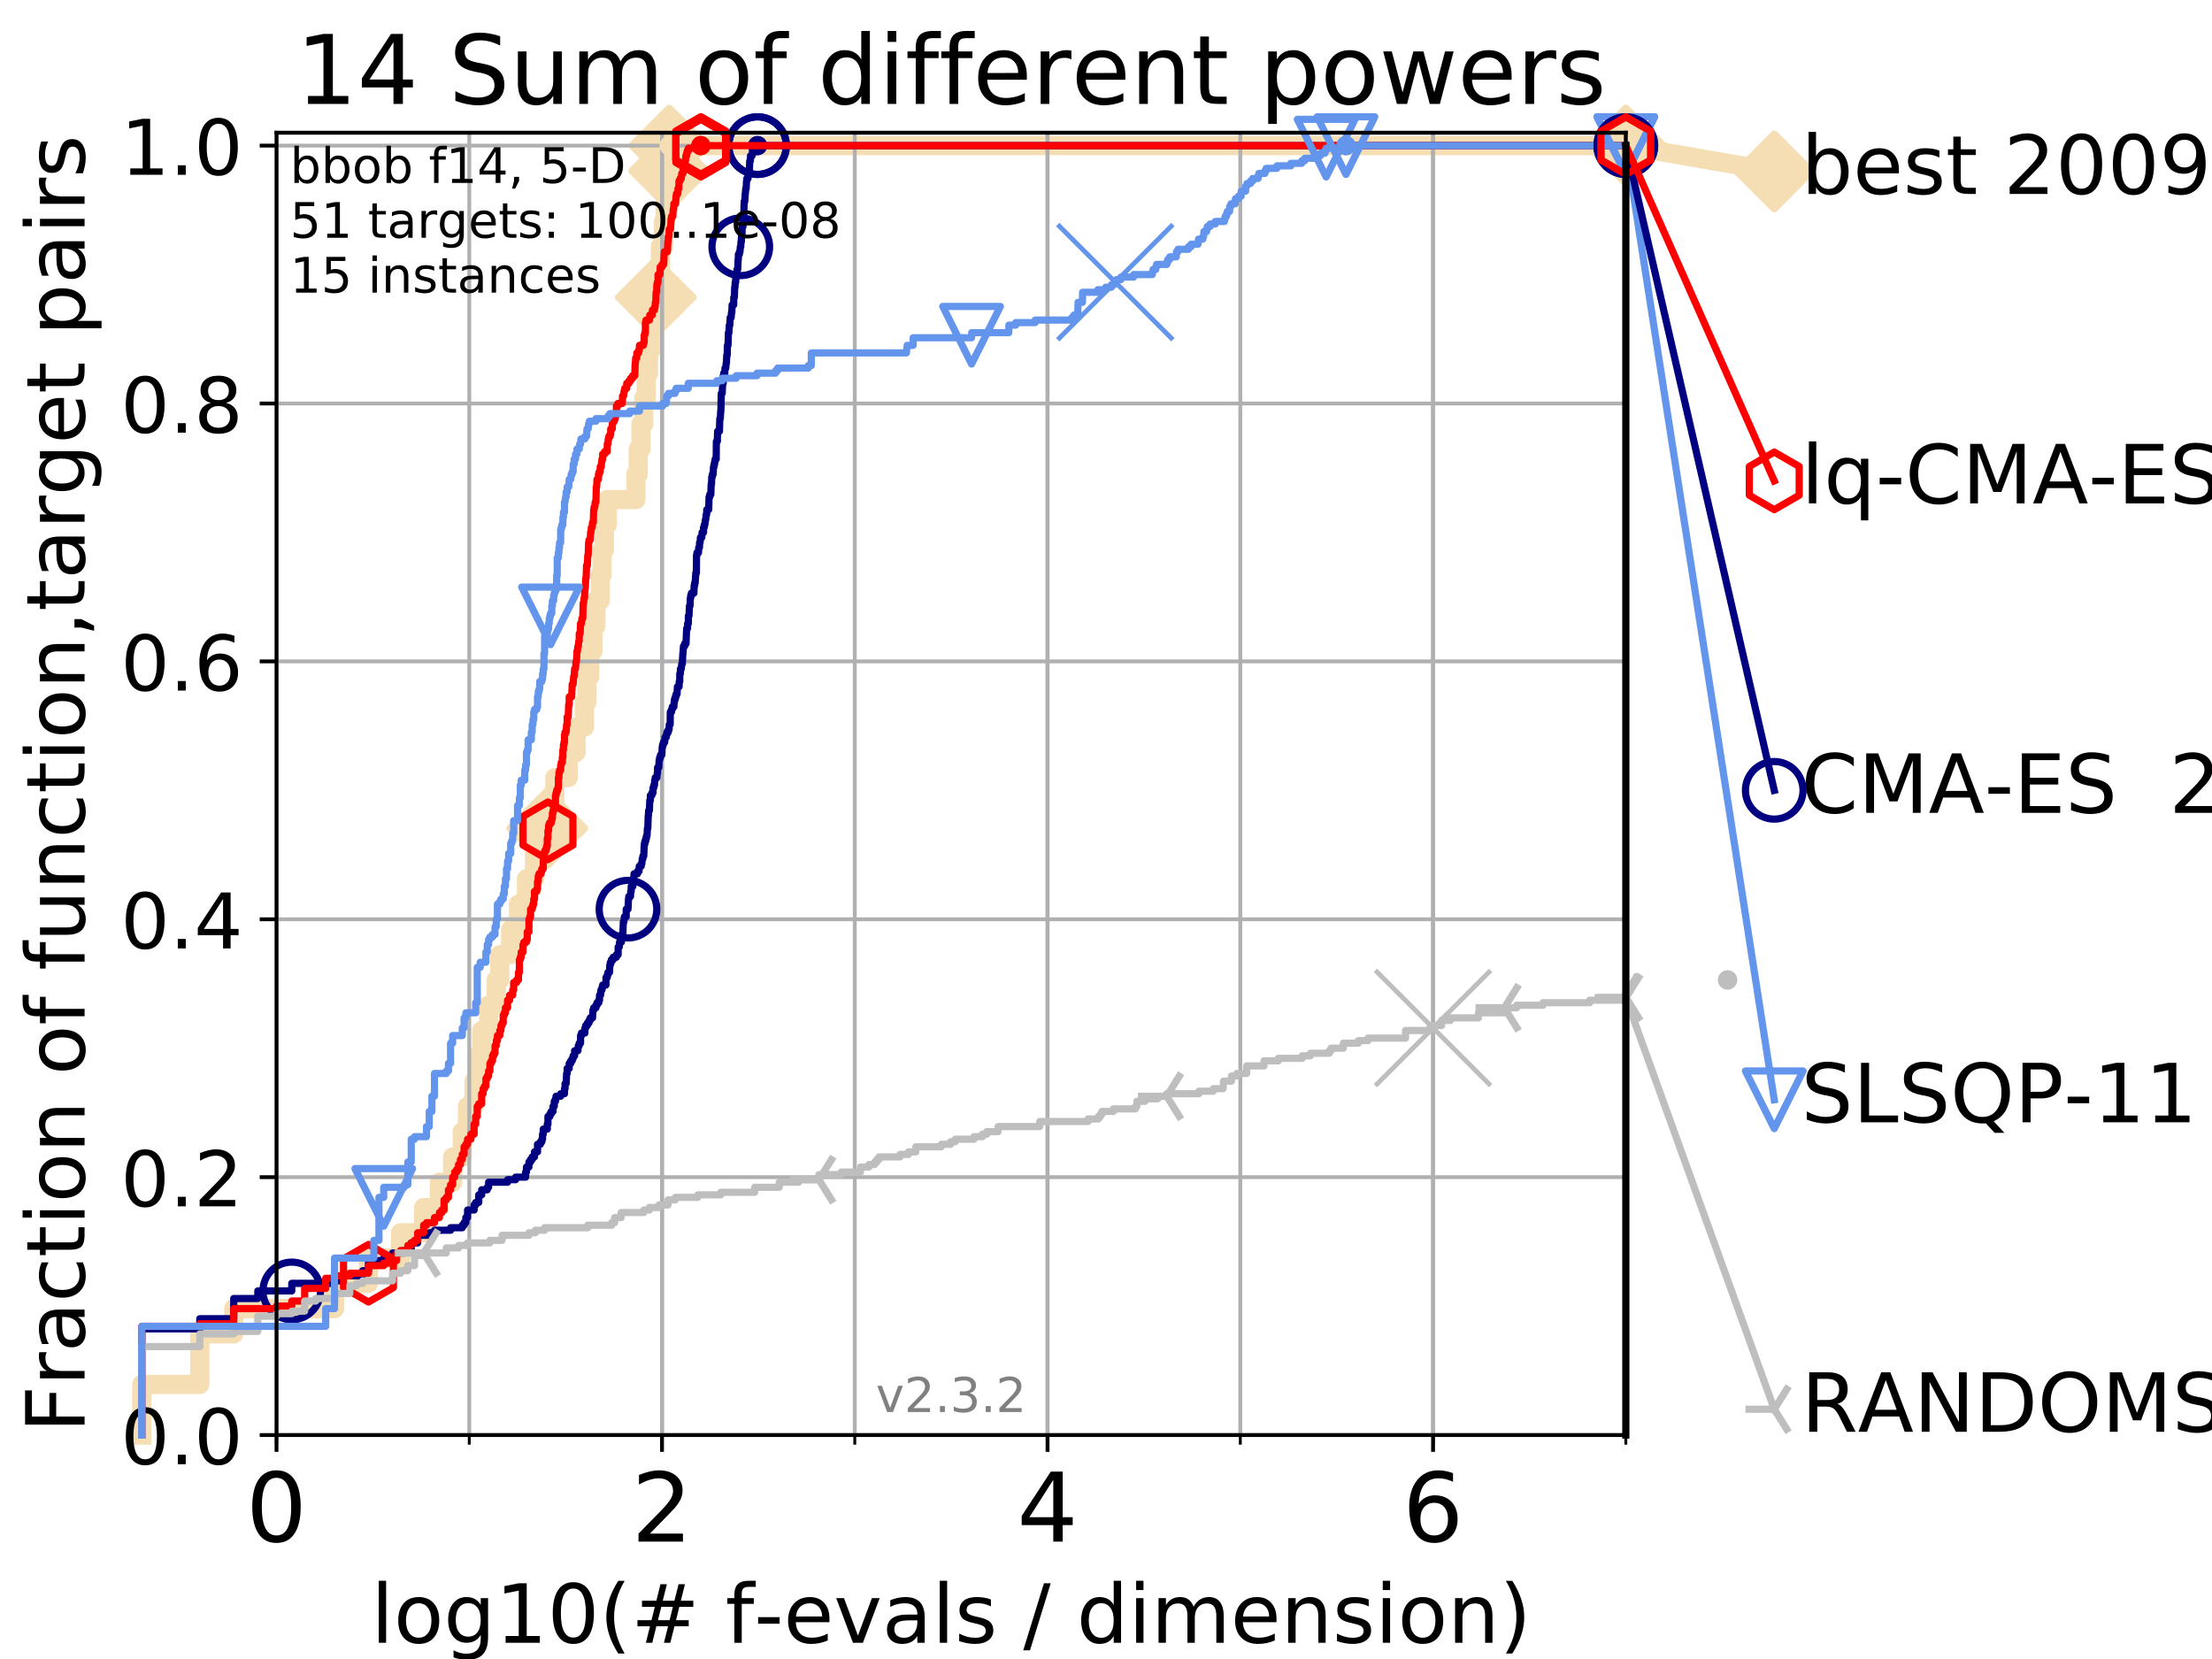 <?xml version="1.0" encoding="utf-8" standalone="no"?>
<!DOCTYPE svg PUBLIC "-//W3C//DTD SVG 1.1//EN"
  "http://www.w3.org/Graphics/SVG/1.1/DTD/svg11.dtd">
<!-- Created with matplotlib (https://matplotlib.org/) -->
<svg height="345.6pt" version="1.1" viewBox="0 0 460.8 345.6" width="460.8pt" xmlns="http://www.w3.org/2000/svg" xmlns:xlink="http://www.w3.org/1999/xlink">
 <defs>
  <style type="text/css">
*{stroke-linecap:butt;stroke-linejoin:round;}
  </style>
 </defs>
 <g id="figure_1">
  <g id="patch_1">
   <path d="M 0 345.6 
L 460.8 345.6 
L 460.8 0 
L 0 0 
z
" style="fill:#ffffff;"/>
  </g>
  <g id="axes_1">
   <g id="patch_2">
    <path d="M 57.6 298.944 
L 338.688 298.944 
L 338.688 27.648 
L 57.6 27.648 
z
" style="fill:#ffffff;"/>
   </g>
   <g id="line2d_1">
    <path d="M 29.533 298.944 
L 29.533 288.41 
L 41.621 288.41 
L 41.621 277.877 
L 48.692 277.877 
L 48.692 272.61 
L 69.688 272.61 
L 69.688 267.343 
L 76.759 267.343 
L 76.759 262.076 
L 83.438 262.076 
L 83.438 256.809 
L 88.256 256.809 
L 88.256 251.542 
L 91.535 251.542 
L 91.535 246.275 
L 94.295 246.275 
L 94.295 241.009 
L 96.301 241.009 
L 96.301 235.742 
L 97.403 235.742 
L 97.403 230.475 
L 98.772 230.475 
L 98.772 225.208 
L 99.418 225.208 
L 99.418 219.941 
L 100.344 219.941 
L 100.344 214.674 
L 101.786 214.674 
L 101.786 209.407 
L 103.372 209.407 
L 103.372 204.141 
L 104.115 204.141 
L 104.115 198.874 
L 106.383 198.874 
L 106.383 193.607 
L 108.006 193.607 
L 108.006 188.34 
L 109.668 188.34 
L 109.668 183.073 
L 111.346 183.073 
L 111.346 177.806 
L 112.877 177.806 
L 112.877 172.539 
L 114.012 172.539 
L 114.012 167.272 
L 115.586 167.272 
L 115.586 162.006 
L 118.364 162.006 
L 118.364 156.739 
L 119.997 156.739 
L 119.997 151.472 
L 121.756 151.472 
L 121.756 146.205 
L 122.277 146.205 
L 122.277 140.938 
L 122.865 140.938 
L 122.865 135.671 
L 123.514 135.671 
L 123.514 130.404 
L 124.14 130.404 
L 124.14 125.138 
L 125.038 125.138 
L 125.038 119.871 
L 125.399 119.871 
L 125.399 114.604 
L 125.892 114.604 
L 125.892 109.337 
L 126.507 109.337 
L 126.507 104.07 
L 132.47 104.07 
L 132.47 98.803 
L 132.94 98.803 
L 132.94 93.536 
L 133.533 93.536 
L 133.533 88.27 
L 134.106 88.27 
L 134.106 83.003 
L 134.619 83.003 
L 134.619 77.736 
L 135.118 77.736 
L 135.118 72.469 
L 135.957 72.469 
L 135.957 67.202 
L 136.608 67.202 
L 136.608 61.935 
L 137.053 61.935 
L 137.053 56.668 
L 137.559 56.668 
L 137.559 51.402 
L 138.188 51.402 
L 138.188 46.135 
L 138.595 46.135 
L 138.595 40.868 
L 139.123 40.868 
L 139.123 35.601 
L 139.414 35.601 
L 139.414 30.334 
L 338.688 30.334 
" style="fill:none;stroke:#f5deb3;stroke-linecap:square;stroke-width:4;"/>
   </g>
   <g id="line2d_2">
    <defs>
     <path d="M -0 7.778 
L 7.778 0 
L 0 -7.778 
L -7.778 -0 
z
" id="m09b5a7bc24" style="stroke:#f5deb3;stroke-linejoin:miter;stroke-width:1.5;"/>
    </defs>
    <g>
     <use style="fill:#f5deb3;stroke:#f5deb3;stroke-linejoin:miter;stroke-width:1.5;" x="114.012" xlink:href="#m09b5a7bc24" y="172.539"/>
     <use style="fill:#f5deb3;stroke:#f5deb3;stroke-linejoin:miter;stroke-width:1.5;" x="136.608" xlink:href="#m09b5a7bc24" y="61.935"/>
     <use style="fill:#f5deb3;stroke:#f5deb3;stroke-linejoin:miter;stroke-width:1.5;" x="139.414" xlink:href="#m09b5a7bc24" y="35.601"/>
     <use style="fill:#f5deb3;stroke:#f5deb3;stroke-linejoin:miter;stroke-width:1.5;" x="139.414" xlink:href="#m09b5a7bc24" y="30.334"/>
     <use style="fill:#f5deb3;stroke:#f5deb3;stroke-linejoin:miter;stroke-width:1.5;" x="338.688" xlink:href="#m09b5a7bc24" y="30.334"/>
    </g>
   </g>
   <g id="line2d_3">
    <path style="fill:none;stroke:#f5deb3;stroke-linecap:square;stroke-width:4;"/>
    <g/>
   </g>
   <g id="line2d_4">
    <path d="M 338.688 30.334 
L 369.608 35.706 
" style="fill:none;stroke:#f5deb3;stroke-linecap:square;stroke-width:4;"/>
    <g>
     <use style="fill:#f5deb3;stroke:#f5deb3;stroke-linejoin:miter;stroke-width:1.5;" x="338.688" xlink:href="#m09b5a7bc24" y="30.334"/>
     <use style="fill:#f5deb3;stroke:#f5deb3;stroke-linejoin:miter;stroke-width:1.5;" x="369.608" xlink:href="#m09b5a7bc24" y="35.706"/>
    </g>
   </g>
   <g id="matplotlib.axis_1">
    <g id="xtick_1">
     <g id="line2d_5">
      <path clip-path="url(#p5801726e58)" d="M 57.6 298.944 
L 57.6 27.648 
" style="fill:none;stroke:#b0b0b0;stroke-linecap:square;stroke-width:0.8;"/>
     </g>
     <g id="line2d_6">
      <defs>
       <path d="M 0 0 
L 0 3.5 
" id="mc4e812ff18" style="stroke:#000000;stroke-width:0.8;"/>
      </defs>
      <g>
       <use style="stroke:#000000;stroke-width:0.8;" x="57.6" xlink:href="#mc4e812ff18" y="298.944"/>
      </g>
     </g>
     <g id="text_1">
      <!-- 0 -->
      <defs>
       <path d="M 31.781 66.406 
Q 24.172 66.406 20.328 58.906 
Q 16.5 51.422 16.5 36.375 
Q 16.5 21.391 20.328 13.891 
Q 24.172 6.391 31.781 6.391 
Q 39.453 6.391 43.281 13.891 
Q 47.125 21.391 47.125 36.375 
Q 47.125 51.422 43.281 58.906 
Q 39.453 66.406 31.781 66.406 
z
M 31.781 74.219 
Q 44.047 74.219 50.516 64.516 
Q 56.984 54.828 56.984 36.375 
Q 56.984 17.969 50.516 8.266 
Q 44.047 -1.422 31.781 -1.422 
Q 19.531 -1.422 13.062 8.266 
Q 6.594 17.969 6.594 36.375 
Q 6.594 54.828 13.062 64.516 
Q 19.531 74.219 31.781 74.219 
z
" id="DejaVuSans-48"/>
      </defs>
      <g transform="translate(51.237 321.141)scale(0.2 -0.2)">
       <use xlink:href="#DejaVuSans-48"/>
      </g>
     </g>
    </g>
    <g id="xtick_2">
     <g id="line2d_7">
      <path clip-path="url(#p5801726e58)" d="M 137.911 298.944 
L 137.911 27.648 
" style="fill:none;stroke:#b0b0b0;stroke-linecap:square;stroke-width:0.8;"/>
     </g>
     <g id="line2d_8">
      <g>
       <use style="stroke:#000000;stroke-width:0.8;" x="137.911" xlink:href="#mc4e812ff18" y="298.944"/>
      </g>
     </g>
     <g id="text_2">
      <!-- 2 -->
      <defs>
       <path d="M 19.188 8.297 
L 53.609 8.297 
L 53.609 0 
L 7.328 0 
L 7.328 8.297 
Q 12.938 14.109 22.625 23.891 
Q 32.328 33.688 34.812 36.531 
Q 39.547 41.844 41.422 45.531 
Q 43.312 49.219 43.312 52.781 
Q 43.312 58.594 39.234 62.25 
Q 35.156 65.922 28.609 65.922 
Q 23.969 65.922 18.812 64.312 
Q 13.672 62.703 7.812 59.422 
L 7.812 69.391 
Q 13.766 71.781 18.938 73 
Q 24.125 74.219 28.422 74.219 
Q 39.75 74.219 46.484 68.547 
Q 53.219 62.891 53.219 53.422 
Q 53.219 48.922 51.531 44.891 
Q 49.859 40.875 45.406 35.406 
Q 44.188 33.984 37.641 27.219 
Q 31.109 20.453 19.188 8.297 
z
" id="DejaVuSans-50"/>
      </defs>
      <g transform="translate(131.548 321.141)scale(0.2 -0.2)">
       <use xlink:href="#DejaVuSans-50"/>
      </g>
     </g>
    </g>
    <g id="xtick_3">
     <g id="line2d_9">
      <path clip-path="url(#p5801726e58)" d="M 218.222 298.944 
L 218.222 27.648 
" style="fill:none;stroke:#b0b0b0;stroke-linecap:square;stroke-width:0.8;"/>
     </g>
     <g id="line2d_10">
      <g>
       <use style="stroke:#000000;stroke-width:0.8;" x="218.222" xlink:href="#mc4e812ff18" y="298.944"/>
      </g>
     </g>
     <g id="text_3">
      <!-- 4 -->
      <defs>
       <path d="M 37.797 64.312 
L 12.891 25.391 
L 37.797 25.391 
z
M 35.203 72.906 
L 47.609 72.906 
L 47.609 25.391 
L 58.016 25.391 
L 58.016 17.188 
L 47.609 17.188 
L 47.609 0 
L 37.797 0 
L 37.797 17.188 
L 4.891 17.188 
L 4.891 26.703 
z
" id="DejaVuSans-52"/>
      </defs>
      <g transform="translate(211.859 321.141)scale(0.2 -0.2)">
       <use xlink:href="#DejaVuSans-52"/>
      </g>
     </g>
    </g>
    <g id="xtick_4">
     <g id="line2d_11">
      <path clip-path="url(#p5801726e58)" d="M 298.533 298.944 
L 298.533 27.648 
" style="fill:none;stroke:#b0b0b0;stroke-linecap:square;stroke-width:0.8;"/>
     </g>
     <g id="line2d_12">
      <g>
       <use style="stroke:#000000;stroke-width:0.8;" x="298.533" xlink:href="#mc4e812ff18" y="298.944"/>
      </g>
     </g>
     <g id="text_4">
      <!-- 6 -->
      <defs>
       <path d="M 33.016 40.375 
Q 26.375 40.375 22.484 35.828 
Q 18.609 31.297 18.609 23.391 
Q 18.609 15.531 22.484 10.953 
Q 26.375 6.391 33.016 6.391 
Q 39.656 6.391 43.531 10.953 
Q 47.406 15.531 47.406 23.391 
Q 47.406 31.297 43.531 35.828 
Q 39.656 40.375 33.016 40.375 
z
M 52.594 71.297 
L 52.594 62.312 
Q 48.875 64.062 45.094 64.984 
Q 41.312 65.922 37.594 65.922 
Q 27.828 65.922 22.672 59.328 
Q 17.531 52.734 16.797 39.406 
Q 19.672 43.656 24.016 45.922 
Q 28.375 48.188 33.594 48.188 
Q 44.578 48.188 50.953 41.516 
Q 57.328 34.859 57.328 23.391 
Q 57.328 12.156 50.688 5.359 
Q 44.047 -1.422 33.016 -1.422 
Q 20.359 -1.422 13.672 8.266 
Q 6.984 17.969 6.984 36.375 
Q 6.984 53.656 15.188 63.938 
Q 23.391 74.219 37.203 74.219 
Q 40.922 74.219 44.703 73.484 
Q 48.484 72.75 52.594 71.297 
z
" id="DejaVuSans-54"/>
      </defs>
      <g transform="translate(292.17 321.141)scale(0.2 -0.2)">
       <use xlink:href="#DejaVuSans-54"/>
      </g>
     </g>
    </g>
    <g id="xtick_5">
     <g id="line2d_13">
      <path clip-path="url(#p5801726e58)" d="M 57.6 298.944 
L 57.6 27.648 
" style="fill:none;stroke:#b0b0b0;stroke-linecap:square;stroke-width:0.8;"/>
     </g>
     <g id="line2d_14">
      <defs>
       <path d="M 0 0 
L 0 2 
" id="m7be2c36aec" style="stroke:#000000;stroke-width:0.6;"/>
      </defs>
      <g>
       <use style="stroke:#000000;stroke-width:0.6;" x="57.6" xlink:href="#m7be2c36aec" y="298.944"/>
      </g>
     </g>
    </g>
    <g id="xtick_6">
     <g id="line2d_15">
      <path clip-path="url(#p5801726e58)" d="M 97.755 298.944 
L 97.755 27.648 
" style="fill:none;stroke:#b0b0b0;stroke-linecap:square;stroke-width:0.8;"/>
     </g>
     <g id="line2d_16">
      <g>
       <use style="stroke:#000000;stroke-width:0.6;" x="97.755" xlink:href="#m7be2c36aec" y="298.944"/>
      </g>
     </g>
    </g>
    <g id="xtick_7">
     <g id="line2d_17">
      <path clip-path="url(#p5801726e58)" d="M 137.911 298.944 
L 137.911 27.648 
" style="fill:none;stroke:#b0b0b0;stroke-linecap:square;stroke-width:0.8;"/>
     </g>
     <g id="line2d_18">
      <g>
       <use style="stroke:#000000;stroke-width:0.6;" x="137.911" xlink:href="#m7be2c36aec" y="298.944"/>
      </g>
     </g>
    </g>
    <g id="xtick_8">
     <g id="line2d_19">
      <path clip-path="url(#p5801726e58)" d="M 178.066 298.944 
L 178.066 27.648 
" style="fill:none;stroke:#b0b0b0;stroke-linecap:square;stroke-width:0.8;"/>
     </g>
     <g id="line2d_20">
      <g>
       <use style="stroke:#000000;stroke-width:0.6;" x="178.066" xlink:href="#m7be2c36aec" y="298.944"/>
      </g>
     </g>
    </g>
    <g id="xtick_9">
     <g id="line2d_21">
      <path clip-path="url(#p5801726e58)" d="M 218.222 298.944 
L 218.222 27.648 
" style="fill:none;stroke:#b0b0b0;stroke-linecap:square;stroke-width:0.8;"/>
     </g>
     <g id="line2d_22">
      <g>
       <use style="stroke:#000000;stroke-width:0.6;" x="218.222" xlink:href="#m7be2c36aec" y="298.944"/>
      </g>
     </g>
    </g>
    <g id="xtick_10">
     <g id="line2d_23">
      <path clip-path="url(#p5801726e58)" d="M 258.377 298.944 
L 258.377 27.648 
" style="fill:none;stroke:#b0b0b0;stroke-linecap:square;stroke-width:0.8;"/>
     </g>
     <g id="line2d_24">
      <g>
       <use style="stroke:#000000;stroke-width:0.6;" x="258.377" xlink:href="#m7be2c36aec" y="298.944"/>
      </g>
     </g>
    </g>
    <g id="xtick_11">
     <g id="line2d_25">
      <path clip-path="url(#p5801726e58)" d="M 298.533 298.944 
L 298.533 27.648 
" style="fill:none;stroke:#b0b0b0;stroke-linecap:square;stroke-width:0.8;"/>
     </g>
     <g id="line2d_26">
      <g>
       <use style="stroke:#000000;stroke-width:0.6;" x="298.533" xlink:href="#m7be2c36aec" y="298.944"/>
      </g>
     </g>
    </g>
    <g id="xtick_12">
     <g id="line2d_27">
      <path clip-path="url(#p5801726e58)" d="M 338.688 298.944 
L 338.688 27.648 
" style="fill:none;stroke:#b0b0b0;stroke-linecap:square;stroke-width:0.8;"/>
     </g>
     <g id="line2d_28">
      <g>
       <use style="stroke:#000000;stroke-width:0.6;" x="338.688" xlink:href="#m7be2c36aec" y="298.944"/>
      </g>
     </g>
    </g>
    <g id="text_5">
     <!-- log10(# f-evals / dimension) -->
     <defs>
      <path d="M 9.422 75.984 
L 18.406 75.984 
L 18.406 0 
L 9.422 0 
z
" id="DejaVuSans-108"/>
      <path d="M 30.609 48.391 
Q 23.391 48.391 19.188 42.75 
Q 14.984 37.109 14.984 27.297 
Q 14.984 17.484 19.156 11.844 
Q 23.344 6.203 30.609 6.203 
Q 37.797 6.203 41.984 11.859 
Q 46.188 17.531 46.188 27.297 
Q 46.188 37.016 41.984 42.703 
Q 37.797 48.391 30.609 48.391 
z
M 30.609 56 
Q 42.328 56 49.016 48.375 
Q 55.719 40.766 55.719 27.297 
Q 55.719 13.875 49.016 6.219 
Q 42.328 -1.422 30.609 -1.422 
Q 18.844 -1.422 12.172 6.219 
Q 5.516 13.875 5.516 27.297 
Q 5.516 40.766 12.172 48.375 
Q 18.844 56 30.609 56 
z
" id="DejaVuSans-111"/>
      <path d="M 45.406 27.984 
Q 45.406 37.75 41.375 43.109 
Q 37.359 48.484 30.078 48.484 
Q 22.859 48.484 18.828 43.109 
Q 14.797 37.75 14.797 27.984 
Q 14.797 18.266 18.828 12.891 
Q 22.859 7.516 30.078 7.516 
Q 37.359 7.516 41.375 12.891 
Q 45.406 18.266 45.406 27.984 
z
M 54.391 6.781 
Q 54.391 -7.172 48.188 -13.984 
Q 42 -20.797 29.203 -20.797 
Q 24.469 -20.797 20.266 -20.094 
Q 16.062 -19.391 12.109 -17.922 
L 12.109 -9.188 
Q 16.062 -11.328 19.922 -12.344 
Q 23.781 -13.375 27.781 -13.375 
Q 36.625 -13.375 41.016 -8.766 
Q 45.406 -4.156 45.406 5.172 
L 45.406 9.625 
Q 42.625 4.781 38.281 2.391 
Q 33.938 0 27.875 0 
Q 17.828 0 11.672 7.656 
Q 5.516 15.328 5.516 27.984 
Q 5.516 40.672 11.672 48.328 
Q 17.828 56 27.875 56 
Q 33.938 56 38.281 53.609 
Q 42.625 51.219 45.406 46.391 
L 45.406 54.688 
L 54.391 54.688 
z
" id="DejaVuSans-103"/>
      <path d="M 12.406 8.297 
L 28.516 8.297 
L 28.516 63.922 
L 10.984 60.406 
L 10.984 69.391 
L 28.422 72.906 
L 38.281 72.906 
L 38.281 8.297 
L 54.391 8.297 
L 54.391 0 
L 12.406 0 
z
" id="DejaVuSans-49"/>
      <path d="M 31 75.875 
Q 24.469 64.656 21.281 53.656 
Q 18.109 42.672 18.109 31.391 
Q 18.109 20.125 21.312 9.062 
Q 24.516 -2 31 -13.188 
L 23.188 -13.188 
Q 15.875 -1.703 12.234 9.375 
Q 8.594 20.453 8.594 31.391 
Q 8.594 42.281 12.203 53.312 
Q 15.828 64.359 23.188 75.875 
z
" id="DejaVuSans-40"/>
      <path d="M 51.125 44 
L 36.922 44 
L 32.812 27.688 
L 47.125 27.688 
z
M 43.797 71.781 
L 38.719 51.516 
L 52.984 51.516 
L 58.109 71.781 
L 65.922 71.781 
L 60.891 51.516 
L 76.125 51.516 
L 76.125 44 
L 58.984 44 
L 54.984 27.688 
L 70.516 27.688 
L 70.516 20.219 
L 53.078 20.219 
L 48 0 
L 40.188 0 
L 45.219 20.219 
L 30.906 20.219 
L 25.875 0 
L 18.016 0 
L 23.094 20.219 
L 7.719 20.219 
L 7.719 27.688 
L 24.906 27.688 
L 29 44 
L 13.281 44 
L 13.281 51.516 
L 30.906 51.516 
L 35.891 71.781 
z
" id="DejaVuSans-35"/>
      <path id="DejaVuSans-32"/>
      <path d="M 37.109 75.984 
L 37.109 68.5 
L 28.516 68.5 
Q 23.688 68.5 21.797 66.547 
Q 19.922 64.594 19.922 59.516 
L 19.922 54.688 
L 34.719 54.688 
L 34.719 47.703 
L 19.922 47.703 
L 19.922 0 
L 10.891 0 
L 10.891 47.703 
L 2.297 47.703 
L 2.297 54.688 
L 10.891 54.688 
L 10.891 58.5 
Q 10.891 67.625 15.141 71.797 
Q 19.391 75.984 28.609 75.984 
z
" id="DejaVuSans-102"/>
      <path d="M 4.891 31.391 
L 31.203 31.391 
L 31.203 23.391 
L 4.891 23.391 
z
" id="DejaVuSans-45"/>
      <path d="M 56.203 29.594 
L 56.203 25.203 
L 14.891 25.203 
Q 15.484 15.922 20.484 11.062 
Q 25.484 6.203 34.422 6.203 
Q 39.594 6.203 44.453 7.469 
Q 49.312 8.734 54.109 11.281 
L 54.109 2.781 
Q 49.266 0.734 44.188 -0.344 
Q 39.109 -1.422 33.891 -1.422 
Q 20.797 -1.422 13.156 6.188 
Q 5.516 13.812 5.516 26.812 
Q 5.516 40.234 12.766 48.109 
Q 20.016 56 32.328 56 
Q 43.359 56 49.781 48.891 
Q 56.203 41.797 56.203 29.594 
z
M 47.219 32.234 
Q 47.125 39.594 43.094 43.984 
Q 39.062 48.391 32.422 48.391 
Q 24.906 48.391 20.391 44.141 
Q 15.875 39.891 15.188 32.172 
z
" id="DejaVuSans-101"/>
      <path d="M 2.984 54.688 
L 12.5 54.688 
L 29.594 8.797 
L 46.688 54.688 
L 56.203 54.688 
L 35.688 0 
L 23.484 0 
z
" id="DejaVuSans-118"/>
      <path d="M 34.281 27.484 
Q 23.391 27.484 19.188 25 
Q 14.984 22.516 14.984 16.5 
Q 14.984 11.719 18.141 8.906 
Q 21.297 6.109 26.703 6.109 
Q 34.188 6.109 38.703 11.406 
Q 43.219 16.703 43.219 25.484 
L 43.219 27.484 
z
M 52.203 31.203 
L 52.203 0 
L 43.219 0 
L 43.219 8.297 
Q 40.141 3.328 35.547 0.953 
Q 30.953 -1.422 24.312 -1.422 
Q 15.922 -1.422 10.953 3.297 
Q 6 8.016 6 15.922 
Q 6 25.141 12.172 29.828 
Q 18.359 34.516 30.609 34.516 
L 43.219 34.516 
L 43.219 35.406 
Q 43.219 41.609 39.141 45 
Q 35.062 48.391 27.688 48.391 
Q 23 48.391 18.547 47.266 
Q 14.109 46.141 10.016 43.891 
L 10.016 52.203 
Q 14.938 54.109 19.578 55.047 
Q 24.219 56 28.609 56 
Q 40.484 56 46.344 49.844 
Q 52.203 43.703 52.203 31.203 
z
" id="DejaVuSans-97"/>
      <path d="M 44.281 53.078 
L 44.281 44.578 
Q 40.484 46.531 36.375 47.5 
Q 32.281 48.484 27.875 48.484 
Q 21.188 48.484 17.844 46.438 
Q 14.5 44.391 14.5 40.281 
Q 14.5 37.156 16.891 35.375 
Q 19.281 33.594 26.516 31.984 
L 29.594 31.297 
Q 39.156 29.25 43.188 25.516 
Q 47.219 21.781 47.219 15.094 
Q 47.219 7.469 41.188 3.016 
Q 35.156 -1.422 24.609 -1.422 
Q 20.219 -1.422 15.453 -0.562 
Q 10.688 0.297 5.422 2 
L 5.422 11.281 
Q 10.406 8.688 15.234 7.391 
Q 20.062 6.109 24.812 6.109 
Q 31.156 6.109 34.562 8.281 
Q 37.984 10.453 37.984 14.406 
Q 37.984 18.062 35.516 20.016 
Q 33.062 21.969 24.703 23.781 
L 21.578 24.516 
Q 13.234 26.266 9.516 29.906 
Q 5.812 33.547 5.812 39.891 
Q 5.812 47.609 11.281 51.797 
Q 16.75 56 26.812 56 
Q 31.781 56 36.172 55.266 
Q 40.578 54.547 44.281 53.078 
z
" id="DejaVuSans-115"/>
      <path d="M 25.391 72.906 
L 33.688 72.906 
L 8.297 -9.281 
L 0 -9.281 
z
" id="DejaVuSans-47"/>
      <path d="M 45.406 46.391 
L 45.406 75.984 
L 54.391 75.984 
L 54.391 0 
L 45.406 0 
L 45.406 8.203 
Q 42.578 3.328 38.25 0.953 
Q 33.938 -1.422 27.875 -1.422 
Q 17.969 -1.422 11.734 6.484 
Q 5.516 14.406 5.516 27.297 
Q 5.516 40.188 11.734 48.094 
Q 17.969 56 27.875 56 
Q 33.938 56 38.25 53.625 
Q 42.578 51.266 45.406 46.391 
z
M 14.797 27.297 
Q 14.797 17.391 18.875 11.75 
Q 22.953 6.109 30.078 6.109 
Q 37.203 6.109 41.297 11.75 
Q 45.406 17.391 45.406 27.297 
Q 45.406 37.203 41.297 42.844 
Q 37.203 48.484 30.078 48.484 
Q 22.953 48.484 18.875 42.844 
Q 14.797 37.203 14.797 27.297 
z
" id="DejaVuSans-100"/>
      <path d="M 9.422 54.688 
L 18.406 54.688 
L 18.406 0 
L 9.422 0 
z
M 9.422 75.984 
L 18.406 75.984 
L 18.406 64.594 
L 9.422 64.594 
z
" id="DejaVuSans-105"/>
      <path d="M 52 44.188 
Q 55.375 50.25 60.062 53.125 
Q 64.75 56 71.094 56 
Q 79.641 56 84.281 50.016 
Q 88.922 44.047 88.922 33.016 
L 88.922 0 
L 79.891 0 
L 79.891 32.719 
Q 79.891 40.578 77.094 44.375 
Q 74.312 48.188 68.609 48.188 
Q 61.625 48.188 57.562 43.547 
Q 53.516 38.922 53.516 30.906 
L 53.516 0 
L 44.484 0 
L 44.484 32.719 
Q 44.484 40.625 41.703 44.406 
Q 38.922 48.188 33.109 48.188 
Q 26.219 48.188 22.156 43.531 
Q 18.109 38.875 18.109 30.906 
L 18.109 0 
L 9.078 0 
L 9.078 54.688 
L 18.109 54.688 
L 18.109 46.188 
Q 21.188 51.219 25.484 53.609 
Q 29.781 56 35.688 56 
Q 41.656 56 45.828 52.969 
Q 50 49.953 52 44.188 
z
" id="DejaVuSans-109"/>
      <path d="M 54.891 33.016 
L 54.891 0 
L 45.906 0 
L 45.906 32.719 
Q 45.906 40.484 42.875 44.328 
Q 39.844 48.188 33.797 48.188 
Q 26.516 48.188 22.312 43.547 
Q 18.109 38.922 18.109 30.906 
L 18.109 0 
L 9.078 0 
L 9.078 54.688 
L 18.109 54.688 
L 18.109 46.188 
Q 21.344 51.125 25.703 53.562 
Q 30.078 56 35.797 56 
Q 45.219 56 50.047 50.172 
Q 54.891 44.344 54.891 33.016 
z
" id="DejaVuSans-110"/>
      <path d="M 8.016 75.875 
L 15.828 75.875 
Q 23.141 64.359 26.781 53.312 
Q 30.422 42.281 30.422 31.391 
Q 30.422 20.453 26.781 9.375 
Q 23.141 -1.703 15.828 -13.188 
L 8.016 -13.188 
Q 14.5 -2 17.703 9.062 
Q 20.906 20.125 20.906 31.391 
Q 20.906 42.672 17.703 53.656 
Q 14.5 64.656 8.016 75.875 
z
" id="DejaVuSans-41"/>
     </defs>
     <g transform="translate(77.303 342.218)scale(0.17 -0.17)">
      <use xlink:href="#DejaVuSans-108"/>
      <use x="27.783" xlink:href="#DejaVuSans-111"/>
      <use x="88.965" xlink:href="#DejaVuSans-103"/>
      <use x="152.441" xlink:href="#DejaVuSans-49"/>
      <use x="216.064" xlink:href="#DejaVuSans-48"/>
      <use x="279.688" xlink:href="#DejaVuSans-40"/>
      <use x="318.701" xlink:href="#DejaVuSans-35"/>
      <use x="402.49" xlink:href="#DejaVuSans-32"/>
      <use x="434.277" xlink:href="#DejaVuSans-102"/>
      <use x="469.404" xlink:href="#DejaVuSans-45"/>
      <use x="505.488" xlink:href="#DejaVuSans-101"/>
      <use x="567.012" xlink:href="#DejaVuSans-118"/>
      <use x="626.191" xlink:href="#DejaVuSans-97"/>
      <use x="687.471" xlink:href="#DejaVuSans-108"/>
      <use x="715.254" xlink:href="#DejaVuSans-115"/>
      <use x="767.354" xlink:href="#DejaVuSans-32"/>
      <use x="799.141" xlink:href="#DejaVuSans-47"/>
      <use x="832.832" xlink:href="#DejaVuSans-32"/>
      <use x="864.619" xlink:href="#DejaVuSans-100"/>
      <use x="928.096" xlink:href="#DejaVuSans-105"/>
      <use x="955.879" xlink:href="#DejaVuSans-109"/>
      <use x="1053.291" xlink:href="#DejaVuSans-101"/>
      <use x="1114.814" xlink:href="#DejaVuSans-110"/>
      <use x="1178.193" xlink:href="#DejaVuSans-115"/>
      <use x="1230.293" xlink:href="#DejaVuSans-105"/>
      <use x="1258.076" xlink:href="#DejaVuSans-111"/>
      <use x="1319.258" xlink:href="#DejaVuSans-110"/>
      <use x="1382.637" xlink:href="#DejaVuSans-41"/>
     </g>
    </g>
   </g>
   <g id="matplotlib.axis_2">
    <g id="ytick_1">
     <g id="line2d_29">
      <path clip-path="url(#p5801726e58)" d="M 57.6 298.944 
L 338.688 298.944 
" style="fill:none;stroke:#b0b0b0;stroke-linecap:square;stroke-width:0.8;"/>
     </g>
     <g id="line2d_30">
      <defs>
       <path d="M 0 0 
L -3.5 0 
" id="mdb0ecac1a6" style="stroke:#000000;stroke-width:0.8;"/>
      </defs>
      <g>
       <use style="stroke:#000000;stroke-width:0.8;" x="57.6" xlink:href="#mdb0ecac1a6" y="298.944"/>
      </g>
     </g>
     <g id="text_6">
      <!-- 0.0 -->
      <defs>
       <path d="M 10.688 12.406 
L 21 12.406 
L 21 0 
L 10.688 0 
z
" id="DejaVuSans-46"/>
      </defs>
      <g transform="translate(25.155 305.023)scale(0.16 -0.16)">
       <use xlink:href="#DejaVuSans-48"/>
       <use x="63.623" xlink:href="#DejaVuSans-46"/>
       <use x="95.41" xlink:href="#DejaVuSans-48"/>
      </g>
     </g>
    </g>
    <g id="ytick_2">
     <g id="line2d_31">
      <path clip-path="url(#p5801726e58)" d="M 57.6 245.222 
L 338.688 245.222 
" style="fill:none;stroke:#b0b0b0;stroke-linecap:square;stroke-width:0.8;"/>
     </g>
     <g id="line2d_32">
      <g>
       <use style="stroke:#000000;stroke-width:0.8;" x="57.6" xlink:href="#mdb0ecac1a6" y="245.222"/>
      </g>
     </g>
     <g id="text_7">
      <!-- 0.2 -->
      <g transform="translate(25.155 251.301)scale(0.16 -0.16)">
       <use xlink:href="#DejaVuSans-48"/>
       <use x="63.623" xlink:href="#DejaVuSans-46"/>
       <use x="95.41" xlink:href="#DejaVuSans-50"/>
      </g>
     </g>
    </g>
    <g id="ytick_3">
     <g id="line2d_33">
      <path clip-path="url(#p5801726e58)" d="M 57.6 191.5 
L 338.688 191.5 
" style="fill:none;stroke:#b0b0b0;stroke-linecap:square;stroke-width:0.8;"/>
     </g>
     <g id="line2d_34">
      <g>
       <use style="stroke:#000000;stroke-width:0.8;" x="57.6" xlink:href="#mdb0ecac1a6" y="191.5"/>
      </g>
     </g>
     <g id="text_8">
      <!-- 0.4 -->
      <g transform="translate(25.155 197.579)scale(0.16 -0.16)">
       <use xlink:href="#DejaVuSans-48"/>
       <use x="63.623" xlink:href="#DejaVuSans-46"/>
       <use x="95.41" xlink:href="#DejaVuSans-52"/>
      </g>
     </g>
    </g>
    <g id="ytick_4">
     <g id="line2d_35">
      <path clip-path="url(#p5801726e58)" d="M 57.6 137.778 
L 338.688 137.778 
" style="fill:none;stroke:#b0b0b0;stroke-linecap:square;stroke-width:0.8;"/>
     </g>
     <g id="line2d_36">
      <g>
       <use style="stroke:#000000;stroke-width:0.8;" x="57.6" xlink:href="#mdb0ecac1a6" y="137.778"/>
      </g>
     </g>
     <g id="text_9">
      <!-- 0.6 -->
      <g transform="translate(25.155 143.857)scale(0.16 -0.16)">
       <use xlink:href="#DejaVuSans-48"/>
       <use x="63.623" xlink:href="#DejaVuSans-46"/>
       <use x="95.41" xlink:href="#DejaVuSans-54"/>
      </g>
     </g>
    </g>
    <g id="ytick_5">
     <g id="line2d_37">
      <path clip-path="url(#p5801726e58)" d="M 57.6 84.056 
L 338.688 84.056 
" style="fill:none;stroke:#b0b0b0;stroke-linecap:square;stroke-width:0.8;"/>
     </g>
     <g id="line2d_38">
      <g>
       <use style="stroke:#000000;stroke-width:0.8;" x="57.6" xlink:href="#mdb0ecac1a6" y="84.056"/>
      </g>
     </g>
     <g id="text_10">
      <!-- 0.8 -->
      <defs>
       <path d="M 31.781 34.625 
Q 24.75 34.625 20.719 30.859 
Q 16.703 27.094 16.703 20.516 
Q 16.703 13.922 20.719 10.156 
Q 24.75 6.391 31.781 6.391 
Q 38.812 6.391 42.859 10.172 
Q 46.922 13.969 46.922 20.516 
Q 46.922 27.094 42.891 30.859 
Q 38.875 34.625 31.781 34.625 
z
M 21.922 38.812 
Q 15.578 40.375 12.031 44.719 
Q 8.5 49.078 8.5 55.328 
Q 8.5 64.062 14.719 69.141 
Q 20.953 74.219 31.781 74.219 
Q 42.672 74.219 48.875 69.141 
Q 55.078 64.062 55.078 55.328 
Q 55.078 49.078 51.531 44.719 
Q 48 40.375 41.703 38.812 
Q 48.828 37.156 52.797 32.312 
Q 56.781 27.484 56.781 20.516 
Q 56.781 9.906 50.312 4.234 
Q 43.844 -1.422 31.781 -1.422 
Q 19.734 -1.422 13.25 4.234 
Q 6.781 9.906 6.781 20.516 
Q 6.781 27.484 10.781 32.312 
Q 14.797 37.156 21.922 38.812 
z
M 18.312 54.391 
Q 18.312 48.734 21.844 45.562 
Q 25.391 42.391 31.781 42.391 
Q 38.141 42.391 41.719 45.562 
Q 45.312 48.734 45.312 54.391 
Q 45.312 60.062 41.719 63.234 
Q 38.141 66.406 31.781 66.406 
Q 25.391 66.406 21.844 63.234 
Q 18.312 60.062 18.312 54.391 
z
" id="DejaVuSans-56"/>
      </defs>
      <g transform="translate(25.155 90.135)scale(0.16 -0.16)">
       <use xlink:href="#DejaVuSans-48"/>
       <use x="63.623" xlink:href="#DejaVuSans-46"/>
       <use x="95.41" xlink:href="#DejaVuSans-56"/>
      </g>
     </g>
    </g>
    <g id="ytick_6">
     <g id="line2d_39">
      <path clip-path="url(#p5801726e58)" d="M 57.6 30.334 
L 338.688 30.334 
" style="fill:none;stroke:#b0b0b0;stroke-linecap:square;stroke-width:0.8;"/>
     </g>
     <g id="line2d_40">
      <g>
       <use style="stroke:#000000;stroke-width:0.8;" x="57.6" xlink:href="#mdb0ecac1a6" y="30.334"/>
      </g>
     </g>
     <g id="text_11">
      <!-- 1.0 -->
      <g transform="translate(25.155 36.413)scale(0.16 -0.16)">
       <use xlink:href="#DejaVuSans-49"/>
       <use x="63.623" xlink:href="#DejaVuSans-46"/>
       <use x="95.41" xlink:href="#DejaVuSans-48"/>
      </g>
     </g>
    </g>
    <g id="text_12">
     <!-- Fraction of function,target pairs -->
     <defs>
      <path d="M 9.812 72.906 
L 51.703 72.906 
L 51.703 64.594 
L 19.672 64.594 
L 19.672 43.109 
L 48.578 43.109 
L 48.578 34.812 
L 19.672 34.812 
L 19.672 0 
L 9.812 0 
z
" id="DejaVuSans-70"/>
      <path d="M 41.109 46.297 
Q 39.594 47.172 37.812 47.578 
Q 36.031 48 33.891 48 
Q 26.266 48 22.188 43.047 
Q 18.109 38.094 18.109 28.812 
L 18.109 0 
L 9.078 0 
L 9.078 54.688 
L 18.109 54.688 
L 18.109 46.188 
Q 20.953 51.172 25.484 53.578 
Q 30.031 56 36.531 56 
Q 37.453 56 38.578 55.875 
Q 39.703 55.766 41.062 55.516 
z
" id="DejaVuSans-114"/>
      <path d="M 48.781 52.594 
L 48.781 44.188 
Q 44.969 46.297 41.141 47.344 
Q 37.312 48.391 33.406 48.391 
Q 24.656 48.391 19.812 42.844 
Q 14.984 37.312 14.984 27.297 
Q 14.984 17.281 19.812 11.734 
Q 24.656 6.203 33.406 6.203 
Q 37.312 6.203 41.141 7.25 
Q 44.969 8.297 48.781 10.406 
L 48.781 2.094 
Q 45.016 0.344 40.984 -0.531 
Q 36.969 -1.422 32.422 -1.422 
Q 20.062 -1.422 12.781 6.344 
Q 5.516 14.109 5.516 27.297 
Q 5.516 40.672 12.859 48.328 
Q 20.219 56 33.016 56 
Q 37.156 56 41.109 55.141 
Q 45.062 54.297 48.781 52.594 
z
" id="DejaVuSans-99"/>
      <path d="M 18.312 70.219 
L 18.312 54.688 
L 36.812 54.688 
L 36.812 47.703 
L 18.312 47.703 
L 18.312 18.016 
Q 18.312 11.328 20.141 9.422 
Q 21.969 7.516 27.594 7.516 
L 36.812 7.516 
L 36.812 0 
L 27.594 0 
Q 17.188 0 13.234 3.875 
Q 9.281 7.766 9.281 18.016 
L 9.281 47.703 
L 2.688 47.703 
L 2.688 54.688 
L 9.281 54.688 
L 9.281 70.219 
z
" id="DejaVuSans-116"/>
      <path d="M 8.5 21.578 
L 8.5 54.688 
L 17.484 54.688 
L 17.484 21.922 
Q 17.484 14.156 20.5 10.266 
Q 23.531 6.391 29.594 6.391 
Q 36.859 6.391 41.078 11.031 
Q 45.312 15.672 45.312 23.688 
L 45.312 54.688 
L 54.297 54.688 
L 54.297 0 
L 45.312 0 
L 45.312 8.406 
Q 42.047 3.422 37.719 1 
Q 33.406 -1.422 27.688 -1.422 
Q 18.266 -1.422 13.375 4.438 
Q 8.5 10.297 8.5 21.578 
z
M 31.109 56 
z
" id="DejaVuSans-117"/>
      <path d="M 11.719 12.406 
L 22.016 12.406 
L 22.016 4 
L 14.016 -11.625 
L 7.719 -11.625 
L 11.719 4 
z
" id="DejaVuSans-44"/>
      <path d="M 18.109 8.203 
L 18.109 -20.797 
L 9.078 -20.797 
L 9.078 54.688 
L 18.109 54.688 
L 18.109 46.391 
Q 20.953 51.266 25.266 53.625 
Q 29.594 56 35.594 56 
Q 45.562 56 51.781 48.094 
Q 58.016 40.188 58.016 27.297 
Q 58.016 14.406 51.781 6.484 
Q 45.562 -1.422 35.594 -1.422 
Q 29.594 -1.422 25.266 0.953 
Q 20.953 3.328 18.109 8.203 
z
M 48.688 27.297 
Q 48.688 37.203 44.609 42.844 
Q 40.531 48.484 33.406 48.484 
Q 26.266 48.484 22.188 42.844 
Q 18.109 37.203 18.109 27.297 
Q 18.109 17.391 22.188 11.75 
Q 26.266 6.109 33.406 6.109 
Q 40.531 6.109 44.609 11.75 
Q 48.688 17.391 48.688 27.297 
z
" id="DejaVuSans-112"/>
     </defs>
     <g transform="translate(17.62 298.435)rotate(-90)scale(0.17 -0.17)">
      <use xlink:href="#DejaVuSans-70"/>
      <use x="57.41" xlink:href="#DejaVuSans-114"/>
      <use x="98.523" xlink:href="#DejaVuSans-97"/>
      <use x="159.803" xlink:href="#DejaVuSans-99"/>
      <use x="214.783" xlink:href="#DejaVuSans-116"/>
      <use x="253.992" xlink:href="#DejaVuSans-105"/>
      <use x="281.775" xlink:href="#DejaVuSans-111"/>
      <use x="342.957" xlink:href="#DejaVuSans-110"/>
      <use x="406.336" xlink:href="#DejaVuSans-32"/>
      <use x="438.123" xlink:href="#DejaVuSans-111"/>
      <use x="499.305" xlink:href="#DejaVuSans-102"/>
      <use x="534.51" xlink:href="#DejaVuSans-32"/>
      <use x="566.297" xlink:href="#DejaVuSans-102"/>
      <use x="601.502" xlink:href="#DejaVuSans-117"/>
      <use x="664.881" xlink:href="#DejaVuSans-110"/>
      <use x="728.26" xlink:href="#DejaVuSans-99"/>
      <use x="783.24" xlink:href="#DejaVuSans-116"/>
      <use x="822.449" xlink:href="#DejaVuSans-105"/>
      <use x="850.232" xlink:href="#DejaVuSans-111"/>
      <use x="911.414" xlink:href="#DejaVuSans-110"/>
      <use x="974.793" xlink:href="#DejaVuSans-44"/>
      <use x="1006.58" xlink:href="#DejaVuSans-116"/>
      <use x="1045.789" xlink:href="#DejaVuSans-97"/>
      <use x="1107.068" xlink:href="#DejaVuSans-114"/>
      <use x="1148.166" xlink:href="#DejaVuSans-103"/>
      <use x="1211.643" xlink:href="#DejaVuSans-101"/>
      <use x="1273.166" xlink:href="#DejaVuSans-116"/>
      <use x="1312.375" xlink:href="#DejaVuSans-32"/>
      <use x="1344.162" xlink:href="#DejaVuSans-112"/>
      <use x="1407.639" xlink:href="#DejaVuSans-97"/>
      <use x="1468.918" xlink:href="#DejaVuSans-105"/>
      <use x="1496.701" xlink:href="#DejaVuSans-114"/>
      <use x="1537.814" xlink:href="#DejaVuSans-115"/>
     </g>
    </g>
   </g>
   <g id="line2d_41">
    <defs>
     <path d="M 0 1.5 
C 0.398 1.5 0.779 1.342 1.061 1.061 
C 1.342 0.779 1.5 0.398 1.5 0 
C 1.5 -0.398 1.342 -0.779 1.061 -1.061 
C 0.779 -1.342 0.398 -1.5 0 -1.5 
C -0.398 -1.5 -0.779 -1.342 -1.061 -1.061 
C -1.342 -0.779 -1.5 -0.398 -1.5 0 
C -1.5 0.398 -1.342 0.779 -1.061 1.061 
C -0.779 1.342 -0.398 1.5 0 1.5 
z
" id="mbb94bad021" style="stroke:#f5deb3;"/>
    </defs>
    <g>
     <use style="fill:#f5deb3;stroke:#f5deb3;" x="139.414" xlink:href="#mbb94bad021" y="30.334"/>
     <use style="fill:#f5deb3;stroke:#f5deb3;" x="139.414" xlink:href="#mbb94bad021" y="30.334"/>
    </g>
   </g>
   <g id="line2d_42">
    <defs>
     <path d="M 0 1.5 
C 0.398 1.5 0.779 1.342 1.061 1.061 
C 1.342 0.779 1.5 0.398 1.5 0 
C 1.5 -0.398 1.342 -0.779 1.061 -1.061 
C 0.779 -1.342 0.398 -1.5 0 -1.5 
C -0.398 -1.5 -0.779 -1.342 -1.061 -1.061 
C -1.342 -0.779 -1.5 -0.398 -1.5 0 
C -1.5 0.398 -1.342 0.779 -1.061 1.061 
C -0.779 1.342 -0.398 1.5 0 1.5 
z
" id="m7e30f3641c" style="stroke:#000080;"/>
    </defs>
    <g>
     <use style="fill:#000080;stroke:#000080;" x="157.81" xlink:href="#m7e30f3641c" y="30.334"/>
     <use style="fill:#000080;stroke:#000080;" x="157.81" xlink:href="#m7e30f3641c" y="30.334"/>
    </g>
   </g>
   <g id="line2d_43">
    <path d="M 29.533 298.944 
L 29.533 276.823 
L 41.621 276.823 
L 41.621 274.716 
L 48.692 274.716 
L 48.692 270.503 
L 53.709 270.503 
L 53.709 268.923 
L 60.78 268.923 
L 60.78 267.343 
L 69.688 267.343 
L 69.688 266.816 
L 71.35 266.816 
L 71.35 265.763 
L 75.556 265.763 
L 75.556 264.709 
L 76.759 264.709 
L 76.759 263.129 
L 78.942 263.129 
L 78.942 262.603 
L 79.939 262.603 
L 79.939 262.076 
L 81.776 262.076 
L 81.776 261.023 
L 84.213 261.023 
L 84.213 260.496 
L 85.667 260.496 
L 85.667 258.916 
L 87.01 258.916 
L 87.01 257.336 
L 89.419 257.336 
L 89.419 256.809 
L 90.509 256.809 
L 90.509 256.282 
L 93.864 256.282 
L 93.864 255.756 
L 96.301 255.756 
L 96.301 255.229 
L 96.676 255.229 
L 96.676 254.702 
L 97.044 254.702 
L 97.044 253.649 
L 97.403 253.649 
L 97.403 252.069 
L 98.772 252.069 
L 98.772 251.016 
L 99.098 251.016 
L 99.098 250.489 
L 99.732 250.489 
L 99.732 248.909 
L 100.344 248.909 
L 100.344 247.855 
L 101.507 247.855 
L 101.507 247.329 
L 101.786 247.329 
L 101.786 246.275 
L 105.733 246.275 
L 105.733 245.749 
L 107.415 245.749 
L 107.415 245.222 
L 109.491 245.222 
L 109.491 244.169 
L 109.668 244.169 
L 109.668 243.115 
L 110.189 243.115 
L 110.189 242.062 
L 110.527 242.062 
L 110.527 241.535 
L 110.86 241.535 
L 110.86 241.009 
L 111.346 241.009 
L 111.346 239.955 
L 111.975 239.955 
L 111.975 238.375 
L 112.581 238.375 
L 112.581 237.848 
L 112.877 237.848 
L 112.877 237.322 
L 113.023 237.322 
L 113.023 236.268 
L 113.168 236.268 
L 113.168 235.215 
L 114.012 235.215 
L 114.012 234.162 
L 114.148 234.162 
L 114.148 232.582 
L 114.552 232.582 
L 114.552 232.055 
L 114.817 232.055 
L 114.817 231.528 
L 115.206 231.528 
L 115.206 230.475 
L 115.46 230.475 
L 115.46 229.421 
L 115.711 229.421 
L 115.711 228.895 
L 115.835 228.895 
L 115.835 228.368 
L 116.798 228.368 
L 116.798 227.841 
L 117.598 227.841 
L 117.598 226.788 
L 117.71 226.788 
L 117.71 225.735 
L 117.931 225.735 
L 118.04 223.628 
L 118.149 223.628 
L 118.149 222.575 
L 118.577 222.575 
L 118.577 221.521 
L 118.891 221.521 
L 118.891 220.994 
L 119.199 220.994 
L 119.199 220.468 
L 119.402 220.468 
L 119.402 219.941 
L 119.702 219.941 
L 119.702 218.888 
L 120.382 218.888 
L 120.477 217.834 
L 120.666 217.834 
L 120.666 217.308 
L 120.945 217.308 
L 120.945 215.728 
L 121.128 215.728 
L 121.128 215.201 
L 121.844 215.201 
L 121.844 214.148 
L 122.018 214.148 
L 122.018 213.621 
L 122.362 213.621 
L 122.362 213.094 
L 122.699 213.094 
L 122.699 212.567 
L 122.948 212.567 
L 122.948 212.041 
L 123.434 212.041 
L 123.514 210.461 
L 123.673 210.461 
L 123.673 209.934 
L 124.14 209.934 
L 124.14 209.407 
L 124.369 209.407 
L 124.369 208.881 
L 124.744 208.881 
L 124.744 208.354 
L 124.892 208.354 
L 124.892 207.301 
L 125.111 207.301 
L 125.183 206.247 
L 125.399 206.247 
L 125.399 205.721 
L 125.542 205.721 
L 125.542 205.194 
L 126.236 205.194 
L 126.236 203.614 
L 126.507 203.614 
L 126.507 203.087 
L 126.64 203.087 
L 126.64 202.56 
L 126.97 202.56 
L 127.035 200.98 
L 127.165 200.98 
L 127.165 200.454 
L 127.358 200.454 
L 127.358 199.927 
L 127.737 199.927 
L 127.737 199.4 
L 128.411 199.4 
L 128.411 198.874 
L 128.768 198.874 
L 128.768 197.294 
L 129.002 197.294 
L 129.06 196.24 
L 129.461 196.24 
L 129.518 194.66 
L 129.742 194.66 
L 129.853 192.027 
L 129.964 192.027 
L 130.073 190.973 
L 130.452 190.973 
L 130.452 189.393 
L 130.822 189.393 
L 130.927 187.287 
L 130.979 187.287 
L 130.979 186.76 
L 131.338 186.76 
L 131.389 185.706 
L 131.49 185.706 
L 131.49 184.653 
L 131.84 184.653 
L 131.889 183.6 
L 131.987 183.6 
L 132.085 182.02 
L 132.801 182.02 
L 132.801 181.493 
L 133.125 181.493 
L 133.171 180.44 
L 133.578 180.44 
L 133.578 179.913 
L 133.712 179.913 
L 133.8 178.86 
L 133.932 178.86 
L 133.932 178.333 
L 134.106 178.333 
L 134.193 176.226 
L 134.236 176.226 
L 134.236 175.699 
L 134.365 175.699 
L 134.365 175.173 
L 134.535 175.173 
L 134.535 174.646 
L 134.661 174.646 
L 134.661 174.119 
L 134.787 174.119 
L 134.87 172.539 
L 134.953 172.539 
L 135.036 169.906 
L 135.077 169.906 
L 135.118 168.853 
L 135.281 168.853 
L 135.362 166.746 
L 135.482 166.746 
L 135.482 165.692 
L 135.8 165.692 
L 135.8 165.166 
L 136.035 165.166 
L 136.035 164.112 
L 136.189 164.112 
L 136.189 163.586 
L 136.343 163.586 
L 136.381 162.532 
L 136.495 162.532 
L 136.495 162.006 
L 136.832 162.006 
L 136.943 160.952 
L 136.98 160.952 
L 136.98 159.899 
L 137.235 159.899 
L 137.308 158.319 
L 137.416 158.319 
L 137.416 157.792 
L 137.594 157.792 
L 137.594 157.265 
L 137.876 157.265 
L 137.946 155.685 
L 138.015 155.685 
L 138.015 155.159 
L 138.188 155.159 
L 138.188 154.632 
L 138.46 154.632 
L 138.528 153.579 
L 138.795 153.579 
L 138.795 153.052 
L 138.927 153.052 
L 138.927 152.525 
L 139.221 152.525 
L 139.221 151.999 
L 139.382 151.999 
L 139.414 150.945 
L 139.605 150.945 
L 139.636 148.312 
L 139.887 148.312 
L 139.887 147.785 
L 140.042 147.785 
L 140.042 147.258 
L 140.379 147.258 
L 140.439 146.205 
L 140.499 146.205 
L 140.499 145.678 
L 140.679 145.678 
L 140.679 145.152 
L 140.827 145.152 
L 140.827 144.625 
L 141.032 144.625 
L 141.119 143.045 
L 141.464 143.045 
L 141.493 141.992 
L 141.606 141.992 
L 141.606 140.411 
L 141.718 140.411 
L 141.746 139.358 
L 141.914 139.358 
L 142.024 138.305 
L 142.134 138.305 
L 142.243 136.198 
L 142.27 136.198 
L 142.379 134.618 
L 142.62 134.618 
L 142.62 134.091 
L 142.91 134.091 
L 143.015 131.458 
L 143.041 131.458 
L 143.041 130.931 
L 143.222 130.931 
L 143.248 129.878 
L 143.401 129.878 
L 143.401 128.298 
L 143.528 128.298 
L 143.629 126.191 
L 143.754 126.191 
L 143.804 124.611 
L 143.878 124.611 
L 143.878 124.084 
L 144.026 124.084 
L 144.026 123.558 
L 144.558 123.558 
L 144.606 121.977 
L 144.701 121.977 
L 144.701 121.451 
L 144.818 121.451 
L 144.912 119.871 
L 144.935 119.871 
L 144.935 119.344 
L 145.075 119.344 
L 145.098 115.657 
L 145.19 115.657 
L 145.19 115.131 
L 145.509 115.131 
L 145.554 114.077 
L 145.711 114.077 
L 145.733 113.024 
L 145.844 113.024 
L 145.91 111.97 
L 146.194 111.97 
L 146.259 110.917 
L 146.559 110.917 
L 146.559 109.864 
L 146.707 109.864 
L 146.707 109.337 
L 146.833 109.337 
L 146.937 108.284 
L 147.02 108.284 
L 147.103 107.23 
L 147.206 107.23 
L 147.226 106.177 
L 147.63 106.177 
L 147.71 103.543 
L 147.849 103.543 
L 147.849 103.017 
L 148.084 103.017 
L 148.142 100.91 
L 148.219 100.91 
L 148.277 99.33 
L 148.392 99.33 
L 148.392 98.803 
L 148.564 98.803 
L 148.639 97.223 
L 148.752 97.223 
L 148.752 96.697 
L 148.864 96.697 
L 148.864 96.17 
L 148.975 96.17 
L 148.975 95.643 
L 149.196 95.643 
L 149.232 91.956 
L 149.432 91.956 
L 149.486 89.85 
L 149.876 89.85 
L 149.946 87.216 
L 150.051 87.216 
L 150.138 85.636 
L 150.172 85.636 
L 150.258 81.949 
L 150.446 81.949 
L 150.548 79.843 
L 150.649 79.843 
L 150.666 78.263 
L 150.766 78.263 
L 150.766 77.736 
L 150.982 77.736 
L 151.031 76.682 
L 151.195 76.682 
L 151.276 75.629 
L 151.325 75.629 
L 151.389 74.049 
L 151.486 74.049 
L 151.534 71.942 
L 151.661 71.942 
L 151.74 69.309 
L 151.85 69.309 
L 151.928 67.729 
L 152.037 67.729 
L 152.115 66.149 
L 152.314 66.149 
L 152.375 65.095 
L 152.451 65.095 
L 152.512 63.515 
L 152.841 63.515 
L 152.856 61.935 
L 152.988 61.935 
L 153.047 59.829 
L 153.12 59.829 
L 153.149 58.775 
L 153.265 58.775 
L 153.265 57.722 
L 153.509 57.722 
L 153.524 56.142 
L 153.68 56.142 
L 153.764 54.035 
L 153.806 54.035 
L 153.82 52.982 
L 154.029 52.982 
L 154.029 52.455 
L 154.153 52.455 
L 154.222 51.402 
L 154.318 51.402 
L 154.358 50.348 
L 154.44 50.348 
L 154.453 49.295 
L 154.574 49.295 
L 154.601 47.188 
L 154.774 47.188 
L 154.827 45.608 
L 154.92 45.608 
L 155.011 42.448 
L 155.038 42.448 
L 155.038 41.921 
L 155.155 41.921 
L 155.245 40.341 
L 155.271 40.341 
L 155.348 39.288 
L 155.438 39.288 
L 155.514 37.708 
L 155.578 37.708 
L 155.578 37.181 
L 155.829 37.181 
L 155.854 35.601 
L 156.102 35.601 
L 156.188 33.494 
L 156.322 33.494 
L 156.346 32.441 
L 156.682 32.441 
L 156.777 31.387 
L 157.255 31.387 
L 157.255 30.861 
L 157.81 30.861 
L 157.81 30.334 
L 338.688 30.334 
L 338.688 30.334 
" style="fill:none;stroke:#000080;stroke-linecap:square;stroke-width:1.5;"/>
   </g>
   <g id="line2d_44">
    <defs>
     <path d="M 0 6 
C 1.591 6 3.117 5.368 4.243 4.243 
C 5.368 3.117 6 1.591 6 0 
C 6 -1.591 5.368 -3.117 4.243 -4.243 
C 3.117 -5.368 1.591 -6 0 -6 
C -1.591 -6 -3.117 -5.368 -4.243 -4.243 
C -5.368 -3.117 -6 -1.591 -6 0 
C -6 1.591 -5.368 3.117 -4.243 4.243 
C -3.117 5.368 -1.591 6 0 6 
z
" id="m334afe7267" style="stroke:#000080;stroke-width:1.5;"/>
    </defs>
    <g>
     <use style="fill-opacity:0;stroke:#000080;stroke-width:1.5;" x="60.78" xlink:href="#m334afe7267" y="268.923"/>
     <use style="fill-opacity:0;stroke:#000080;stroke-width:1.5;" x="130.822" xlink:href="#m334afe7267" y="189.393"/>
     <use style="fill-opacity:0;stroke:#000080;stroke-width:1.5;" x="154.318" xlink:href="#m334afe7267" y="51.402"/>
     <use style="fill-opacity:0;stroke:#000080;stroke-width:1.5;" x="157.81" xlink:href="#m334afe7267" y="30.334"/>
     <use style="fill-opacity:0;stroke:#000080;stroke-width:1.5;" x="157.81" xlink:href="#m334afe7267" y="30.334"/>
     <use style="fill-opacity:0;stroke:#000080;stroke-width:1.5;" x="338.688" xlink:href="#m334afe7267" y="30.334"/>
    </g>
   </g>
   <g id="line2d_45">
    <path style="fill:none;stroke:#000080;stroke-linecap:square;stroke-width:1.5;"/>
    <g/>
   </g>
   <g id="line2d_46">
    <defs>
     <path d="M 0 1.5 
C 0.398 1.5 0.779 1.342 1.061 1.061 
C 1.342 0.779 1.5 0.398 1.5 0 
C 1.5 -0.398 1.342 -0.779 1.061 -1.061 
C 0.779 -1.342 0.398 -1.5 0 -1.5 
C -0.398 -1.5 -0.779 -1.342 -1.061 -1.061 
C -1.342 -0.779 -1.5 -0.398 -1.5 0 
C -1.5 0.398 -1.342 0.779 -1.061 1.061 
C -0.779 1.342 -0.398 1.5 0 1.5 
z
" id="m62d9cc7e20" style="stroke:#ff0000;"/>
    </defs>
    <g>
     <use style="fill:#ff0000;stroke:#ff0000;" x="145.998" xlink:href="#m62d9cc7e20" y="30.334"/>
     <use style="fill:#ff0000;stroke:#ff0000;" x="145.998" xlink:href="#m62d9cc7e20" y="30.334"/>
    </g>
   </g>
   <g id="line2d_47">
    <path d="M 29.533 298.944 
L 29.533 276.296 
L 41.621 276.296 
L 41.621 275.77 
L 48.692 275.77 
L 48.692 272.61 
L 57.6 272.61 
L 57.6 272.083 
L 60.78 272.083 
L 60.78 271.03 
L 63.468 271.03 
L 63.468 268.396 
L 67.851 268.396 
L 67.851 266.289 
L 69.688 266.289 
L 69.688 265.763 
L 72.868 265.763 
L 72.868 265.236 
L 76.759 265.236 
L 76.759 263.656 
L 79.939 263.656 
L 79.939 263.129 
L 80.881 263.129 
L 80.881 262.603 
L 82.627 262.603 
L 82.627 261.023 
L 83.438 261.023 
L 83.438 260.496 
L 84.956 260.496 
L 84.956 259.443 
L 85.667 259.443 
L 85.667 258.916 
L 86.351 258.916 
L 86.351 258.389 
L 87.01 258.389 
L 87.01 256.809 
L 88.256 256.809 
L 88.256 255.229 
L 88.847 255.229 
L 88.847 254.702 
L 90.509 254.702 
L 90.509 253.649 
L 91.535 253.649 
L 91.535 252.596 
L 92.027 252.596 
L 92.027 252.069 
L 92.504 252.069 
L 92.504 249.962 
L 92.969 249.962 
L 92.969 249.436 
L 93.422 249.436 
L 93.422 247.855 
L 93.864 247.855 
L 93.864 246.802 
L 94.295 246.802 
L 94.295 245.222 
L 94.715 245.222 
L 94.715 244.169 
L 95.125 244.169 
L 95.125 243.642 
L 95.526 243.642 
L 95.526 242.589 
L 95.918 242.589 
L 95.918 241.535 
L 96.301 241.535 
L 96.301 240.482 
L 96.676 240.482 
L 96.676 238.902 
L 97.044 238.902 
L 97.044 238.375 
L 97.403 238.375 
L 97.403 237.322 
L 98.101 237.322 
L 98.101 236.268 
L 98.772 236.268 
L 98.772 234.162 
L 99.098 234.162 
L 99.098 232.582 
L 99.418 232.582 
L 99.418 230.475 
L 99.732 230.475 
L 99.732 229.948 
L 100.344 229.948 
L 100.344 227.841 
L 100.642 227.841 
L 100.642 226.788 
L 100.935 226.788 
L 100.935 226.261 
L 101.223 226.261 
L 101.223 224.681 
L 101.507 224.681 
L 101.507 224.155 
L 101.786 224.155 
L 101.786 223.101 
L 102.06 223.101 
L 102.06 221.521 
L 102.331 221.521 
L 102.331 220.994 
L 102.597 220.994 
L 102.597 219.941 
L 102.859 219.941 
L 102.859 219.414 
L 103.118 219.414 
L 103.118 217.834 
L 103.372 217.834 
L 103.372 216.781 
L 103.623 216.781 
L 103.623 215.728 
L 104.115 215.728 
L 104.115 214.674 
L 104.355 214.674 
L 104.355 213.621 
L 104.592 213.621 
L 104.592 213.094 
L 104.826 213.094 
L 104.826 211.514 
L 105.057 211.514 
L 105.057 210.987 
L 105.285 210.987 
L 105.285 209.934 
L 105.733 209.934 
L 105.733 208.354 
L 106.169 208.354 
L 106.169 207.301 
L 106.803 207.301 
L 106.803 206.247 
L 107.009 206.247 
L 107.009 204.667 
L 107.614 204.667 
L 107.614 204.141 
L 108.006 204.141 
L 108.006 202.56 
L 108.199 202.56 
L 108.199 199.927 
L 108.389 199.927 
L 108.389 199.4 
L 108.578 199.4 
L 108.578 198.347 
L 108.949 198.347 
L 108.949 196.767 
L 109.132 196.767 
L 109.132 196.24 
L 109.668 196.24 
L 109.668 195.714 
L 109.843 195.714 
L 109.843 194.133 
L 110.189 194.133 
L 110.189 191.5 
L 110.359 191.5 
L 110.359 190.973 
L 110.527 190.973 
L 110.527 189.393 
L 110.86 189.393 
L 110.86 188.867 
L 111.023 188.867 
L 111.023 188.34 
L 111.186 188.34 
L 111.186 187.287 
L 111.346 187.287 
L 111.346 185.706 
L 111.82 185.706 
L 111.82 185.18 
L 111.975 185.18 
L 111.975 183.6 
L 112.128 183.6 
L 112.128 182.546 
L 112.281 182.546 
L 112.281 182.02 
L 112.73 182.02 
L 112.73 181.493 
L 112.877 181.493 
L 112.877 180.966 
L 113.168 180.966 
L 113.168 179.386 
L 113.311 179.386 
L 113.311 177.806 
L 113.454 177.806 
L 113.454 177.28 
L 113.735 177.28 
L 113.735 176.753 
L 113.874 176.753 
L 113.874 176.226 
L 114.012 176.226 
L 114.012 174.646 
L 114.148 174.646 
L 114.148 173.066 
L 114.284 173.066 
L 114.284 172.013 
L 114.419 172.013 
L 114.419 171.486 
L 114.817 171.486 
L 114.817 170.959 
L 114.947 170.959 
L 114.947 170.433 
L 115.077 170.433 
L 115.077 169.379 
L 115.206 169.379 
L 115.206 168.853 
L 115.333 168.853 
L 115.333 168.326 
L 115.46 168.326 
L 115.46 167.799 
L 115.586 167.799 
L 115.586 167.272 
L 115.711 167.272 
L 115.711 165.692 
L 115.835 165.692 
L 115.835 165.166 
L 115.959 165.166 
L 115.959 164.639 
L 116.203 164.639 
L 116.203 164.112 
L 116.323 164.112 
L 116.323 162.006 
L 116.443 162.006 
L 116.443 160.952 
L 116.562 160.952 
L 116.562 160.426 
L 116.798 160.426 
L 116.798 159.372 
L 116.914 159.372 
L 116.914 158.846 
L 117.145 158.846 
L 117.145 157.792 
L 117.26 157.792 
L 117.26 156.212 
L 117.373 156.212 
L 117.373 155.159 
L 117.486 155.159 
L 117.486 154.632 
L 117.598 154.632 
L 117.598 153.052 
L 117.71 153.052 
L 117.71 152.525 
L 117.931 152.525 
L 118.04 150.945 
L 118.149 150.945 
L 118.149 149.365 
L 118.364 149.365 
L 118.471 146.732 
L 118.577 146.732 
L 118.577 145.152 
L 119.097 145.152 
L 119.199 142.518 
L 119.402 142.518 
L 119.503 140.938 
L 119.603 140.938 
L 119.702 139.358 
L 119.899 139.358 
L 119.997 137.778 
L 120.094 137.778 
L 120.191 135.671 
L 120.287 135.671 
L 120.382 134.618 
L 120.477 134.618 
L 120.572 133.565 
L 120.666 133.565 
L 120.666 131.985 
L 120.852 131.985 
L 120.945 129.878 
L 121.128 129.878 
L 121.219 128.824 
L 121.4 128.824 
L 121.49 125.664 
L 121.579 125.664 
L 121.668 124.611 
L 121.756 124.611 
L 121.844 122.504 
L 121.931 122.504 
L 122.018 120.397 
L 122.105 120.397 
L 122.191 117.764 
L 122.362 117.764 
L 122.447 115.657 
L 122.531 115.657 
L 122.615 113.024 
L 122.699 113.024 
L 122.699 112.497 
L 122.948 112.497 
L 123.03 110.917 
L 123.111 110.917 
L 123.193 109.864 
L 123.354 109.864 
L 123.434 108.81 
L 123.594 108.81 
L 123.673 106.177 
L 123.751 106.177 
L 123.751 105.65 
L 123.908 105.65 
L 123.985 104.597 
L 124.14 104.597 
L 124.216 101.437 
L 124.293 101.437 
L 124.369 99.857 
L 124.669 99.857 
L 124.669 98.803 
L 124.818 98.803 
L 124.818 98.277 
L 125.038 98.277 
L 125.038 97.223 
L 125.256 97.223 
L 125.328 96.17 
L 125.399 96.17 
L 125.399 95.643 
L 125.542 95.643 
L 125.542 94.59 
L 125.962 94.59 
L 125.962 94.063 
L 126.507 94.063 
L 126.507 92.483 
L 126.64 92.483 
L 126.707 91.43 
L 126.839 91.43 
L 126.839 90.903 
L 127.1 90.903 
L 127.1 90.376 
L 127.229 90.376 
L 127.229 89.323 
L 127.548 89.323 
L 127.548 88.27 
L 127.674 88.27 
L 127.674 87.743 
L 127.985 87.743 
L 127.985 87.216 
L 128.169 87.216 
L 128.169 86.69 
L 128.291 86.69 
L 128.291 86.163 
L 128.411 86.163 
L 128.411 84.583 
L 128.709 84.583 
L 128.709 84.056 
L 129.63 84.056 
L 129.686 82.476 
L 129.909 82.476 
L 130.019 81.423 
L 130.128 81.423 
L 130.128 80.896 
L 130.559 80.896 
L 130.559 79.843 
L 131.031 79.843 
L 131.031 79.316 
L 131.389 79.316 
L 131.389 78.789 
L 131.79 78.789 
L 131.79 78.263 
L 132.23 78.263 
L 132.327 75.629 
L 132.375 75.629 
L 132.423 74.576 
L 132.66 74.576 
L 132.66 73.522 
L 133.033 73.522 
L 133.033 72.996 
L 133.171 72.996 
L 133.216 71.942 
L 134.019 71.942 
L 134.019 71.416 
L 134.193 71.416 
L 134.193 69.836 
L 134.322 69.836 
L 134.322 69.309 
L 134.45 69.309 
L 134.45 67.202 
L 134.577 67.202 
L 134.577 66.675 
L 135.321 66.675 
L 135.362 65.622 
L 135.879 65.622 
L 135.918 64.569 
L 136.343 64.569 
L 136.343 64.042 
L 136.457 64.042 
L 136.532 62.989 
L 136.608 62.989 
L 136.683 60.882 
L 136.795 60.882 
L 136.832 59.302 
L 136.943 59.302 
L 136.943 58.775 
L 137.09 58.775 
L 137.09 57.195 
L 137.487 57.195 
L 137.523 55.615 
L 137.911 55.615 
L 137.911 55.088 
L 138.256 55.088 
L 138.358 52.982 
L 138.392 52.982 
L 138.392 52.455 
L 139.025 52.455 
L 139.123 50.348 
L 139.188 50.348 
L 139.221 49.295 
L 139.35 49.295 
L 139.414 47.715 
L 139.699 47.715 
L 139.794 45.608 
L 139.887 45.608 
L 139.887 45.081 
L 140.165 45.081 
L 140.257 43.501 
L 140.348 43.501 
L 140.379 42.448 
L 140.738 42.448 
L 140.827 40.868 
L 140.915 40.868 
L 140.915 40.341 
L 141.206 40.341 
L 141.235 39.288 
L 141.407 39.288 
L 141.436 37.708 
L 141.69 37.708 
L 141.69 37.181 
L 141.941 37.181 
L 142.024 36.128 
L 142.27 36.128 
L 142.325 34.548 
L 142.673 34.548 
L 142.753 33.494 
L 142.805 33.494 
L 142.884 32.441 
L 143.041 32.441 
L 143.041 31.914 
L 143.17 31.914 
L 143.17 31.387 
L 143.426 31.387 
L 143.426 30.861 
L 145.998 30.861 
L 145.998 30.334 
L 338.688 30.334 
L 338.688 30.334 
" style="fill:none;stroke:#ff0000;stroke-linecap:square;stroke-width:1.5;"/>
   </g>
   <g id="line2d_48">
    <defs>
     <path d="M 0 -6 
L -5.196 -3 
L -5.196 3 
L -0 6 
L 5.196 3 
L 5.196 -3 
z
" id="m1c88fcbc7c" style="stroke:#ff0000;stroke-linejoin:miter;stroke-width:1.5;"/>
    </defs>
    <g>
     <use style="fill-opacity:0;stroke:#ff0000;stroke-linejoin:miter;stroke-width:1.5;" x="76.759" xlink:href="#m1c88fcbc7c" y="265.236"/>
     <use style="fill-opacity:0;stroke:#ff0000;stroke-linejoin:miter;stroke-width:1.5;" x="114.148" xlink:href="#m1c88fcbc7c" y="173.066"/>
     <use style="fill-opacity:0;stroke:#ff0000;stroke-linejoin:miter;stroke-width:1.5;" x="145.998" xlink:href="#m1c88fcbc7c" y="30.861"/>
     <use style="fill-opacity:0;stroke:#ff0000;stroke-linejoin:miter;stroke-width:1.5;" x="145.998" xlink:href="#m1c88fcbc7c" y="30.334"/>
     <use style="fill-opacity:0;stroke:#ff0000;stroke-linejoin:miter;stroke-width:1.5;" x="145.998" xlink:href="#m1c88fcbc7c" y="30.334"/>
     <use style="fill-opacity:0;stroke:#ff0000;stroke-linejoin:miter;stroke-width:1.5;" x="338.688" xlink:href="#m1c88fcbc7c" y="30.334"/>
    </g>
   </g>
   <g id="line2d_49">
    <path style="fill:none;stroke:#ff0000;stroke-linecap:square;stroke-width:1.5;"/>
    <g/>
   </g>
   <g id="line2d_50">
    <defs>
     <path d="M 0 1.5 
C 0.398 1.5 0.779 1.342 1.061 1.061 
C 1.342 0.779 1.5 0.398 1.5 0 
C 1.5 -0.398 1.342 -0.779 1.061 -1.061 
C 0.779 -1.342 0.398 -1.5 0 -1.5 
C -0.398 -1.5 -0.779 -1.342 -1.061 -1.061 
C -1.342 -0.779 -1.5 -0.398 -1.5 0 
C -1.5 0.398 -1.342 0.779 -1.061 1.061 
C -0.779 1.342 -0.398 1.5 0 1.5 
z
" id="m33637e7437" style="stroke:#bebebe;"/>
    </defs>
    <g>
     <use style="fill:#bebebe;stroke:#bebebe;" x="359.886" xlink:href="#m33637e7437" y="204.141"/>
     <use style="fill:#bebebe;stroke:#bebebe;" x="359.886" xlink:href="#m33637e7437" y="204.141"/>
    </g>
   </g>
   <g id="line2d_51">
    <path d="M 29.533 298.944 
L 29.533 280.51 
L 41.621 280.51 
L 41.621 277.877 
L 48.692 277.877 
L 48.692 277.35 
L 53.709 277.35 
L 53.709 274.19 
L 57.6 274.19 
L 57.6 273.663 
L 60.78 273.663 
L 60.78 273.136 
L 63.468 273.136 
L 63.468 271.03 
L 65.797 271.03 
L 65.797 270.503 
L 69.688 270.503 
L 69.688 269.45 
L 72.868 269.45 
L 72.868 267.87 
L 74.263 267.87 
L 74.263 267.343 
L 75.556 267.343 
L 75.556 266.816 
L 81.776 266.816 
L 81.776 265.236 
L 83.438 265.236 
L 83.438 264.709 
L 84.956 264.709 
L 84.956 263.656 
L 86.351 263.656 
L 86.351 261.549 
L 88.256 261.549 
L 88.256 261.023 
L 92.969 261.023 
L 92.969 259.969 
L 95.526 259.969 
L 95.526 259.443 
L 97.403 259.443 
L 97.403 258.916 
L 102.06 258.916 
L 102.06 258.389 
L 104.592 258.389 
L 104.592 257.336 
L 110.189 257.336 
L 110.189 256.809 
L 111.506 256.809 
L 111.506 256.282 
L 113.454 256.282 
L 113.454 255.756 
L 122.447 255.756 
L 122.447 255.229 
L 127.421 255.229 
L 127.421 254.702 
L 128.047 254.702 
L 128.047 253.649 
L 129.405 253.649 
L 129.405 252.596 
L 134.106 252.596 
L 134.106 252.069 
L 135.281 252.069 
L 135.281 251.542 
L 137.271 251.542 
L 137.271 251.016 
L 139.156 251.016 
L 139.156 249.962 
L 140.679 249.962 
L 140.679 249.436 
L 145.373 249.436 
L 145.373 248.909 
L 150.172 248.909 
L 150.172 248.382 
L 157.209 248.382 
L 157.209 247.329 
L 162.338 247.329 
L 162.338 246.275 
L 166.378 246.275 
L 166.378 245.749 
L 170.602 245.749 
L 170.602 244.695 
L 175.24 244.695 
L 175.24 244.169 
L 179.259 244.169 
L 179.259 243.115 
L 181.024 243.115 
L 181.024 242.589 
L 182.215 242.589 
L 182.215 242.062 
L 182.666 242.062 
L 182.666 241.535 
L 183.129 241.535 
L 183.129 241.009 
L 187.485 241.009 
L 187.485 240.482 
L 189.265 240.482 
L 189.265 239.955 
L 190.786 239.955 
L 190.786 238.902 
L 196.094 238.902 
L 196.094 238.375 
L 198.021 238.375 
L 198.021 237.848 
L 198.985 237.848 
L 198.985 237.322 
L 202.895 237.322 
L 202.895 236.795 
L 204.658 236.795 
L 204.658 236.268 
L 205.56 236.268 
L 205.56 235.742 
L 207.919 235.742 
L 207.924 234.688 
L 216.592 234.688 
L 216.592 233.635 
L 226.663 233.635 
L 226.663 233.108 
L 228.799 233.108 
L 228.799 232.582 
L 229.26 232.582 
L 229.26 232.055 
L 229.571 232.055 
L 229.571 231.528 
L 231.93 231.528 
L 231.93 231.001 
L 236.541 231.001 
L 236.541 230.475 
L 236.831 230.475 
L 236.831 229.421 
L 238.514 229.421 
L 238.514 228.895 
L 241.2 228.895 
L 241.2 228.368 
L 243.054 228.368 
L 243.054 227.841 
L 249.758 227.841 
L 249.758 227.315 
L 252.756 227.315 
L 252.756 226.788 
L 254.789 226.788 
L 254.893 225.208 
L 256.533 225.208 
L 256.533 224.155 
L 257.649 224.155 
L 257.649 223.628 
L 259.694 223.628 
L 259.694 222.048 
L 263.323 222.048 
L 263.323 220.994 
L 266.295 220.994 
L 266.295 220.468 
L 271.272 220.468 
L 271.272 219.941 
L 272.984 219.941 
L 272.984 219.414 
L 276.897 219.414 
L 276.897 218.888 
L 277.278 218.888 
L 277.278 218.361 
L 279.837 218.361 
L 279.837 217.308 
L 282.966 217.308 
L 282.966 216.781 
L 284.991 216.781 
L 284.991 216.254 
L 292.802 216.254 
L 292.802 214.674 
L 297.862 214.674 
L 297.862 214.148 
L 298.569 214.148 
L 298.569 213.621 
L 300.319 213.621 
L 300.319 212.567 
L 302.158 212.567 
L 302.158 212.041 
L 307.99 212.041 
L 307.99 210.987 
L 313.376 210.987 
L 313.376 209.934 
L 315.982 209.934 
L 315.982 209.407 
L 321.443 209.407 
L 321.443 208.881 
L 331.179 208.881 
L 331.179 208.354 
L 338.193 208.354 
L 338.193 207.827 
L 338.688 207.827 
L 338.688 207.827 
" style="fill:none;stroke:#bebebe;stroke-linecap:square;stroke-width:1.5;"/>
   </g>
   <g id="line2d_52">
    <defs>
     <path d="M 0 0 
L -6 -0 
M 0 0 
L 3 4.8 
M 0 0 
L 3 -4.8 
" id="mfda83d0375" style="stroke:#bebebe;stroke-width:1.5;"/>
    </defs>
    <g>
     <use style="fill-opacity:0;stroke:#bebebe;stroke-width:1.5;" x="88.256" xlink:href="#mfda83d0375" y="261.023"/>
     <use style="fill-opacity:0;stroke:#bebebe;stroke-width:1.5;" x="170.602" xlink:href="#mfda83d0375" y="245.749"/>
     <use style="fill-opacity:0;stroke:#bebebe;stroke-width:1.5;" x="243.054" xlink:href="#mfda83d0375" y="228.368"/>
     <use style="fill-opacity:0;stroke:#bebebe;stroke-width:1.5;" x="313.376" xlink:href="#mfda83d0375" y="209.934"/>
     <use style="fill-opacity:0;stroke:#bebebe;stroke-width:1.5;" x="338.193" xlink:href="#mfda83d0375" y="207.827"/>
     <use style="fill-opacity:0;stroke:#bebebe;stroke-width:1.5;" x="338.688" xlink:href="#mfda83d0375" y="207.827"/>
    </g>
   </g>
   <g id="line2d_53">
    <path style="fill:none;stroke:#bebebe;stroke-linecap:square;stroke-width:1.5;"/>
    <g/>
   </g>
   <g id="line2d_54">
    <path clip-path="url(#p5801726e58)" d="M 298.533 214.148 
" style="fill:none;stroke:#bebebe;stroke-linecap:square;stroke-width:1.5;"/>
    <defs>
     <path d="M -12 12 
L 12 -12 
M -12 -12 
L 12 12 
" id="m6aeba15fa1" style="stroke:#bebebe;"/>
    </defs>
    <g clip-path="url(#p5801726e58)">
     <use style="fill:#bebebe;stroke:#bebebe;" x="298.533" xlink:href="#m6aeba15fa1" y="214.148"/>
    </g>
   </g>
   <g id="line2d_55">
    <defs>
     <path d="M 0 1.5 
C 0.398 1.5 0.779 1.342 1.061 1.061 
C 1.342 0.779 1.5 0.398 1.5 0 
C 1.5 -0.398 1.342 -0.779 1.061 -1.061 
C 0.779 -1.342 0.398 -1.5 0 -1.5 
C -0.398 -1.5 -0.779 -1.342 -1.061 -1.061 
C -1.342 -0.779 -1.5 -0.398 -1.5 0 
C -1.5 0.398 -1.342 0.779 -1.061 1.061 
C -0.779 1.342 -0.398 1.5 0 1.5 
z
" id="m64ce8284ed" style="stroke:#6495ed;"/>
    </defs>
    <g>
     <use style="fill:#6495ed;stroke:#6495ed;" x="280.391" xlink:href="#m64ce8284ed" y="30.334"/>
     <use style="fill:#6495ed;stroke:#6495ed;" x="280.391" xlink:href="#m64ce8284ed" y="30.334"/>
    </g>
   </g>
   <g id="line2d_56">
    <path d="M 29.533 298.944 
L 29.533 276.296 
L 67.851 276.296 
L 67.851 272.61 
L 69.688 272.61 
L 69.688 262.076 
L 77.885 262.076 
L 77.885 258.389 
L 78.942 258.389 
L 78.942 249.436 
L 79.939 249.436 
L 79.939 247.329 
L 84.213 247.329 
L 84.213 246.802 
L 84.956 246.802 
L 84.956 242.062 
L 85.667 242.062 
L 85.667 237.322 
L 86.351 237.322 
L 86.351 236.795 
L 88.847 236.795 
L 88.847 234.688 
L 89.419 234.688 
L 89.419 231.528 
L 89.973 231.528 
L 89.973 228.368 
L 90.509 228.368 
L 90.509 223.628 
L 92.969 223.628 
L 92.969 223.101 
L 93.422 223.101 
L 93.422 221.521 
L 93.864 221.521 
L 93.864 217.308 
L 94.295 217.308 
L 94.295 215.728 
L 96.301 215.728 
L 96.301 214.148 
L 96.676 214.148 
L 96.676 212.041 
L 97.044 212.041 
L 97.044 210.987 
L 99.098 210.987 
L 99.098 208.881 
L 99.418 208.881 
L 99.418 201.507 
L 100.04 201.507 
L 100.04 200.454 
L 101.223 200.454 
L 101.223 198.347 
L 101.507 198.347 
L 101.507 196.767 
L 101.786 196.767 
L 101.786 195.714 
L 102.06 195.714 
L 102.06 195.187 
L 102.597 195.187 
L 102.597 194.66 
L 103.118 194.66 
L 103.118 193.08 
L 103.372 193.08 
L 103.372 191.5 
L 103.623 191.5 
L 103.623 188.34 
L 104.115 188.34 
L 104.115 187.813 
L 104.355 187.813 
L 104.355 187.287 
L 104.826 187.287 
L 104.826 186.233 
L 105.057 186.233 
L 105.057 184.653 
L 105.285 184.653 
L 105.285 183.073 
L 105.51 183.073 
L 105.51 180.966 
L 105.733 180.966 
L 105.733 179.386 
L 105.952 179.386 
L 105.952 177.806 
L 106.383 177.806 
L 106.383 175.699 
L 106.594 175.699 
L 106.594 175.173 
L 106.803 175.173 
L 106.803 173.593 
L 107.009 173.593 
L 107.009 170.959 
L 107.811 170.959 
L 107.811 167.799 
L 108.199 167.799 
L 108.199 166.219 
L 108.389 166.219 
L 108.389 163.586 
L 108.578 163.586 
L 108.578 162.532 
L 109.312 162.532 
L 109.312 160.426 
L 109.491 160.426 
L 109.491 159.372 
L 109.668 159.372 
L 109.668 156.739 
L 109.843 156.739 
L 109.843 156.212 
L 110.017 156.212 
L 110.017 154.105 
L 110.694 154.105 
L 110.694 152.525 
L 110.86 152.525 
L 110.86 150.945 
L 111.023 150.945 
L 111.023 149.892 
L 111.186 149.892 
L 111.186 148.312 
L 111.346 148.312 
L 111.346 147.785 
L 111.82 147.785 
L 111.82 147.258 
L 111.975 147.258 
L 111.975 145.152 
L 112.128 145.152 
L 112.128 144.098 
L 112.281 144.098 
L 112.281 143.572 
L 112.432 143.572 
L 112.432 141.992 
L 112.877 141.992 
L 112.877 141.465 
L 113.023 141.465 
L 113.023 140.411 
L 113.168 140.411 
L 113.168 139.358 
L 113.311 139.358 
L 113.311 136.198 
L 113.454 136.198 
L 113.454 132.511 
L 114.012 132.511 
L 114.012 131.458 
L 114.148 131.458 
L 114.148 130.931 
L 114.284 130.931 
L 114.284 129.878 
L 114.419 129.878 
L 114.419 128.824 
L 114.552 128.824 
L 114.552 128.298 
L 114.685 128.298 
L 114.685 127.771 
L 114.947 127.771 
L 114.947 126.191 
L 115.077 126.191 
L 115.077 125.138 
L 115.333 125.138 
L 115.333 124.084 
L 115.46 124.084 
L 115.46 123.558 
L 115.586 123.558 
L 115.586 123.031 
L 115.835 123.031 
L 115.835 122.504 
L 115.959 122.504 
L 115.959 119.871 
L 116.081 119.871 
L 116.081 116.184 
L 116.323 116.184 
L 116.323 115.131 
L 116.443 115.131 
L 116.443 114.077 
L 116.562 114.077 
L 116.562 113.024 
L 116.798 113.024 
L 116.798 110.39 
L 116.914 110.39 
L 116.914 109.864 
L 117.03 109.864 
L 117.03 109.337 
L 117.26 109.337 
L 117.26 107.757 
L 117.373 107.757 
L 117.373 106.704 
L 117.598 106.704 
L 117.598 104.597 
L 117.71 104.597 
L 117.821 103.543 
L 117.931 103.543 
L 117.931 102.49 
L 118.149 102.49 
L 118.149 101.437 
L 118.471 101.437 
L 118.577 99.857 
L 118.891 99.857 
L 118.994 98.803 
L 119.199 98.803 
L 119.199 98.277 
L 119.402 98.277 
L 119.402 96.697 
L 119.603 96.697 
L 119.603 95.643 
L 119.899 95.643 
L 119.899 94.59 
L 120.191 94.59 
L 120.191 93.536 
L 120.666 93.536 
L 120.759 92.483 
L 120.945 92.483 
L 121.037 91.43 
L 121.844 91.43 
L 121.844 90.903 
L 122.191 90.903 
L 122.277 89.323 
L 122.531 89.323 
L 122.615 88.27 
L 122.782 88.27 
L 122.782 87.743 
L 124.14 87.743 
L 124.14 87.216 
L 126.64 87.216 
L 126.64 86.69 
L 127.035 86.69 
L 127.035 86.163 
L 131.185 86.163 
L 131.185 85.636 
L 133.216 85.636 
L 133.216 84.583 
L 138.05 84.583 
L 138.05 84.056 
L 138.795 84.056 
L 138.894 82.476 
L 139.253 82.476 
L 139.253 81.949 
L 140.619 81.949 
L 140.619 81.423 
L 140.856 81.423 
L 140.856 80.896 
L 143.375 80.896 
L 143.375 79.843 
L 149.305 79.843 
L 149.305 79.316 
L 150.446 79.316 
L 150.446 78.789 
L 153.366 78.789 
L 153.366 78.263 
L 157.698 78.263 
L 157.698 77.736 
L 161.565 77.736 
L 161.565 77.209 
L 161.999 77.209 
L 161.999 76.682 
L 168.367 76.682 
L 168.367 76.156 
L 169.012 76.156 
L 169.012 73.522 
L 188.827 73.522 
L 188.906 72.469 
L 188.973 72.469 
L 188.973 71.942 
L 190.222 71.942 
L 190.222 70.362 
L 202.392 70.362 
L 202.413 69.309 
L 210.15 69.309 
L 210.171 67.729 
L 211.601 67.729 
L 211.601 67.202 
L 215.65 67.202 
L 215.65 66.675 
L 223.279 66.675 
L 223.279 66.149 
L 223.721 66.149 
L 223.721 65.622 
L 224.519 65.622 
L 224.571 62.989 
L 225.497 62.989 
L 225.519 60.882 
L 228.691 60.882 
L 228.691 60.355 
L 230.351 60.355 
L 230.351 59.829 
L 231.533 59.829 
L 231.533 59.302 
L 232.137 59.302 
L 232.137 58.775 
L 232.539 58.775 
L 232.539 58.248 
L 233.515 58.248 
L 233.515 57.722 
L 236.155 57.722 
L 236.155 57.195 
L 240.044 57.195 
L 240.044 56.668 
L 240.193 56.668 
L 240.193 56.142 
L 240.761 56.142 
L 240.761 55.615 
L 240.929 55.615 
L 240.929 55.088 
L 243.068 55.088 
L 243.068 54.562 
L 243.279 54.562 
L 243.279 54.035 
L 243.681 54.035 
L 243.681 53.508 
L 245.035 53.508 
L 245.08 52.455 
L 245.387 52.455 
L 245.387 51.928 
L 247.568 51.928 
L 247.568 51.402 
L 248.114 51.402 
L 248.114 50.875 
L 249.569 50.875 
L 249.662 49.821 
L 250.569 49.821 
L 250.569 49.295 
L 250.737 49.295 
L 250.799 48.241 
L 251.349 48.241 
L 251.349 47.715 
L 251.493 47.715 
L 251.493 47.188 
L 252.085 47.188 
L 252.085 46.661 
L 253.159 46.661 
L 253.159 46.135 
L 255.061 46.135 
L 255.061 45.608 
L 255.222 45.608 
L 255.222 45.081 
L 255.501 45.081 
L 255.501 44.555 
L 255.672 44.555 
L 255.672 44.028 
L 256.145 44.028 
L 256.174 42.975 
L 256.447 42.975 
L 256.447 42.448 
L 257.321 42.448 
L 257.364 41.395 
L 258.003 41.395 
L 258.003 40.868 
L 258.558 40.868 
L 258.571 39.814 
L 259.488 39.814 
L 259.499 38.761 
L 259.76 38.761 
L 259.76 38.234 
L 260.497 38.234 
L 260.497 37.708 
L 260.956 37.708 
L 260.956 37.181 
L 262.081 37.181 
L 262.081 36.654 
L 262.234 36.654 
L 262.234 36.128 
L 263.493 36.128 
L 263.493 35.601 
L 263.772 35.601 
L 263.772 35.074 
L 266.004 35.074 
L 266.004 34.548 
L 268.902 34.548 
L 268.902 34.021 
L 271.172 34.021 
L 271.172 33.494 
L 271.798 33.494 
L 271.798 32.968 
L 274.388 32.968 
L 274.388 32.441 
L 275.078 32.441 
L 275.078 31.914 
L 276.003 31.914 
L 276.003 31.387 
L 276.265 31.387 
L 276.265 30.861 
L 280.391 30.861 
L 280.391 30.334 
L 338.688 30.334 
L 338.688 30.334 
" style="fill:none;stroke:#6495ed;stroke-linecap:square;stroke-width:1.5;"/>
   </g>
   <g id="line2d_57">
    <defs>
     <path d="M -0 6 
L 6 -6 
L -6 -6 
z
" id="meccfc9dbc9" style="stroke:#6495ed;stroke-linejoin:miter;stroke-width:1.5;"/>
    </defs>
    <g>
     <use style="fill-opacity:0;stroke:#6495ed;stroke-linejoin:miter;stroke-width:1.5;" x="79.939" xlink:href="#meccfc9dbc9" y="249.436"/>
     <use style="fill-opacity:0;stroke:#6495ed;stroke-linejoin:miter;stroke-width:1.5;" x="114.685" xlink:href="#meccfc9dbc9" y="128.298"/>
     <use style="fill-opacity:0;stroke:#6495ed;stroke-linejoin:miter;stroke-width:1.5;" x="202.392" xlink:href="#meccfc9dbc9" y="69.836"/>
     <use style="fill-opacity:0;stroke:#6495ed;stroke-linejoin:miter;stroke-width:1.5;" x="276.265" xlink:href="#meccfc9dbc9" y="30.861"/>
     <use style="fill-opacity:0;stroke:#6495ed;stroke-linejoin:miter;stroke-width:1.5;" x="280.391" xlink:href="#meccfc9dbc9" y="30.334"/>
     <use style="fill-opacity:0;stroke:#6495ed;stroke-linejoin:miter;stroke-width:1.5;" x="338.688" xlink:href="#meccfc9dbc9" y="30.334"/>
    </g>
   </g>
   <g id="line2d_58">
    <path style="fill:none;stroke:#6495ed;stroke-linecap:square;stroke-width:1.5;"/>
    <g/>
   </g>
   <g id="line2d_59">
    <path clip-path="url(#p5801726e58)" d="M 232.339 58.775 
" style="fill:none;stroke:#6495ed;stroke-linecap:square;stroke-width:1.5;"/>
    <defs>
     <path d="M -12 12 
L 12 -12 
M -12 -12 
L 12 12 
" id="mb038ad9849" style="stroke:#6495ed;"/>
    </defs>
    <g clip-path="url(#p5801726e58)">
     <use style="fill:#6495ed;stroke:#6495ed;" x="232.339" xlink:href="#mb038ad9849" y="58.775"/>
    </g>
   </g>
   <g id="line2d_60">
    <path d="M 338.688 207.827 
L 369.608 293.572 
" style="fill:none;stroke:#bebebe;stroke-linecap:square;stroke-width:1.5;"/>
    <g>
     <use style="fill-opacity:0;stroke:#bebebe;stroke-width:1.5;" x="338.688" xlink:href="#mfda83d0375" y="207.827"/>
     <use style="fill-opacity:0;stroke:#bebebe;stroke-width:1.5;" x="369.608" xlink:href="#mfda83d0375" y="293.572"/>
    </g>
   </g>
   <g id="line2d_61">
    <path d="M 338.688 30.334 
L 369.608 229.105 
" style="fill:none;stroke:#6495ed;stroke-linecap:square;stroke-width:1.5;"/>
    <g>
     <use style="fill-opacity:0;stroke:#6495ed;stroke-linejoin:miter;stroke-width:1.5;" x="338.688" xlink:href="#meccfc9dbc9" y="30.334"/>
     <use style="fill-opacity:0;stroke:#6495ed;stroke-linejoin:miter;stroke-width:1.5;" x="369.608" xlink:href="#meccfc9dbc9" y="229.105"/>
    </g>
   </g>
   <g id="line2d_62">
    <path d="M 338.688 30.334 
L 369.608 164.639 
" style="fill:none;stroke:#000080;stroke-linecap:square;stroke-width:1.5;"/>
    <g>
     <use style="fill-opacity:0;stroke:#000080;stroke-width:1.5;" x="338.688" xlink:href="#m334afe7267" y="30.334"/>
     <use style="fill-opacity:0;stroke:#000080;stroke-width:1.5;" x="369.608" xlink:href="#m334afe7267" y="164.639"/>
    </g>
   </g>
   <g id="line2d_63">
    <path d="M 338.688 30.334 
L 369.608 100.173 
" style="fill:none;stroke:#ff0000;stroke-linecap:square;stroke-width:1.5;"/>
    <g>
     <use style="fill-opacity:0;stroke:#ff0000;stroke-linejoin:miter;stroke-width:1.5;" x="338.688" xlink:href="#m1c88fcbc7c" y="30.334"/>
     <use style="fill-opacity:0;stroke:#ff0000;stroke-linejoin:miter;stroke-width:1.5;" x="369.608" xlink:href="#m1c88fcbc7c" y="100.173"/>
    </g>
   </g>
   <g id="line2d_64">
    <path d="M 338.688 298.944 
L 338.688 30.334 
" style="fill:none;stroke:#000000;stroke-linecap:square;stroke-width:1.5;"/>
   </g>
   <g id="patch_3">
    <path d="M 57.6 298.944 
L 57.6 27.648 
" style="fill:none;stroke:#000000;stroke-linecap:square;stroke-linejoin:miter;stroke-width:0.8;"/>
   </g>
   <g id="patch_4">
    <path d="M 338.688 298.944 
L 338.688 27.648 
" style="fill:none;stroke:#000000;stroke-linecap:square;stroke-linejoin:miter;stroke-width:0.8;"/>
   </g>
   <g id="patch_5">
    <path d="M 57.6 298.944 
L 338.688 298.944 
" style="fill:none;stroke:#000000;stroke-linecap:square;stroke-linejoin:miter;stroke-width:0.8;"/>
   </g>
   <g id="patch_6">
    <path d="M 57.6 27.648 
L 338.688 27.648 
" style="fill:none;stroke:#000000;stroke-linecap:square;stroke-linejoin:miter;stroke-width:0.8;"/>
   </g>
   <g id="text_13">
    <!-- RANDOMSEA -->
    <defs>
     <path d="M 44.391 34.188 
Q 47.562 33.109 50.562 29.594 
Q 53.562 26.078 56.594 19.922 
L 66.609 0 
L 56 0 
L 46.688 18.703 
Q 43.062 26.031 39.672 28.422 
Q 36.281 30.812 30.422 30.812 
L 19.672 30.812 
L 19.672 0 
L 9.812 0 
L 9.812 72.906 
L 32.078 72.906 
Q 44.578 72.906 50.734 67.672 
Q 56.891 62.453 56.891 51.906 
Q 56.891 45.016 53.688 40.469 
Q 50.484 35.938 44.391 34.188 
z
M 19.672 64.797 
L 19.672 38.922 
L 32.078 38.922 
Q 39.203 38.922 42.844 42.219 
Q 46.484 45.516 46.484 51.906 
Q 46.484 58.297 42.844 61.547 
Q 39.203 64.797 32.078 64.797 
z
" id="DejaVuSans-82"/>
     <path d="M 34.188 63.188 
L 20.797 26.906 
L 47.609 26.906 
z
M 28.609 72.906 
L 39.797 72.906 
L 67.578 0 
L 57.328 0 
L 50.688 18.703 
L 17.828 18.703 
L 11.188 0 
L 0.781 0 
z
" id="DejaVuSans-65"/>
     <path d="M 9.812 72.906 
L 23.094 72.906 
L 55.422 11.922 
L 55.422 72.906 
L 64.984 72.906 
L 64.984 0 
L 51.703 0 
L 19.391 60.984 
L 19.391 0 
L 9.812 0 
z
" id="DejaVuSans-78"/>
     <path d="M 19.672 64.797 
L 19.672 8.109 
L 31.594 8.109 
Q 46.688 8.109 53.688 14.938 
Q 60.688 21.781 60.688 36.531 
Q 60.688 51.172 53.688 57.984 
Q 46.688 64.797 31.594 64.797 
z
M 9.812 72.906 
L 30.078 72.906 
Q 51.266 72.906 61.172 64.094 
Q 71.094 55.281 71.094 36.531 
Q 71.094 17.672 61.125 8.828 
Q 51.172 0 30.078 0 
L 9.812 0 
z
" id="DejaVuSans-68"/>
     <path d="M 39.406 66.219 
Q 28.656 66.219 22.328 58.203 
Q 16.016 50.203 16.016 36.375 
Q 16.016 22.609 22.328 14.594 
Q 28.656 6.594 39.406 6.594 
Q 50.141 6.594 56.422 14.594 
Q 62.703 22.609 62.703 36.375 
Q 62.703 50.203 56.422 58.203 
Q 50.141 66.219 39.406 66.219 
z
M 39.406 74.219 
Q 54.734 74.219 63.906 63.938 
Q 73.094 53.656 73.094 36.375 
Q 73.094 19.141 63.906 8.859 
Q 54.734 -1.422 39.406 -1.422 
Q 24.031 -1.422 14.812 8.828 
Q 5.609 19.094 5.609 36.375 
Q 5.609 53.656 14.812 63.938 
Q 24.031 74.219 39.406 74.219 
z
" id="DejaVuSans-79"/>
     <path d="M 9.812 72.906 
L 24.516 72.906 
L 43.109 23.297 
L 61.812 72.906 
L 76.516 72.906 
L 76.516 0 
L 66.891 0 
L 66.891 64.016 
L 48.094 14.016 
L 38.188 14.016 
L 19.391 64.016 
L 19.391 0 
L 9.812 0 
z
" id="DejaVuSans-77"/>
     <path d="M 53.516 70.516 
L 53.516 60.891 
Q 47.906 63.578 42.922 64.891 
Q 37.938 66.219 33.297 66.219 
Q 25.25 66.219 20.875 63.094 
Q 16.5 59.969 16.5 54.203 
Q 16.5 49.359 19.406 46.891 
Q 22.312 44.438 30.422 42.922 
L 36.375 41.703 
Q 47.406 39.594 52.656 34.297 
Q 57.906 29 57.906 20.125 
Q 57.906 9.516 50.797 4.047 
Q 43.703 -1.422 29.984 -1.422 
Q 24.812 -1.422 18.969 -0.25 
Q 13.141 0.922 6.891 3.219 
L 6.891 13.375 
Q 12.891 10.016 18.656 8.297 
Q 24.422 6.594 29.984 6.594 
Q 38.422 6.594 43.016 9.906 
Q 47.609 13.234 47.609 19.391 
Q 47.609 24.75 44.312 27.781 
Q 41.016 30.812 33.5 32.328 
L 27.484 33.5 
Q 16.453 35.688 11.516 40.375 
Q 6.594 45.062 6.594 53.422 
Q 6.594 63.094 13.406 68.656 
Q 20.219 74.219 32.172 74.219 
Q 37.312 74.219 42.625 73.281 
Q 47.953 72.359 53.516 70.516 
z
" id="DejaVuSans-83"/>
     <path d="M 9.812 72.906 
L 55.906 72.906 
L 55.906 64.594 
L 19.672 64.594 
L 19.672 43.016 
L 54.391 43.016 
L 54.391 34.719 
L 19.672 34.719 
L 19.672 8.297 
L 56.781 8.297 
L 56.781 0 
L 9.812 0 
z
" id="DejaVuSans-69"/>
    </defs>
    <g transform="translate(375.229 298.263)scale(0.17 -0.17)">
     <use xlink:href="#DejaVuSans-82"/>
     <use x="69.42" xlink:href="#DejaVuSans-65"/>
     <use x="137.828" xlink:href="#DejaVuSans-78"/>
     <use x="212.633" xlink:href="#DejaVuSans-68"/>
     <use x="289.635" xlink:href="#DejaVuSans-79"/>
     <use x="368.346" xlink:href="#DejaVuSans-77"/>
     <use x="454.625" xlink:href="#DejaVuSans-83"/>
     <use x="518.102" xlink:href="#DejaVuSans-69"/>
     <use x="581.285" xlink:href="#DejaVuSans-65"/>
    </g>
   </g>
   <g id="text_14">
    <!-- SLSQP-11  -->
    <defs>
     <path d="M 9.812 72.906 
L 19.672 72.906 
L 19.672 8.297 
L 55.172 8.297 
L 55.172 0 
L 9.812 0 
z
" id="DejaVuSans-76"/>
     <path d="M 39.406 66.219 
Q 28.656 66.219 22.328 58.203 
Q 16.016 50.203 16.016 36.375 
Q 16.016 22.609 22.328 14.594 
Q 28.656 6.594 39.406 6.594 
Q 50.141 6.594 56.422 14.594 
Q 62.703 22.609 62.703 36.375 
Q 62.703 50.203 56.422 58.203 
Q 50.141 66.219 39.406 66.219 
z
M 53.219 1.312 
L 66.219 -12.891 
L 54.297 -12.891 
L 43.5 -1.219 
Q 41.891 -1.312 41.031 -1.359 
Q 40.188 -1.422 39.406 -1.422 
Q 24.031 -1.422 14.812 8.859 
Q 5.609 19.141 5.609 36.375 
Q 5.609 53.656 14.812 63.938 
Q 24.031 74.219 39.406 74.219 
Q 54.734 74.219 63.906 63.938 
Q 73.094 53.656 73.094 36.375 
Q 73.094 23.688 67.984 14.641 
Q 62.891 5.609 53.219 1.312 
z
" id="DejaVuSans-81"/>
     <path d="M 19.672 64.797 
L 19.672 37.406 
L 32.078 37.406 
Q 38.969 37.406 42.719 40.969 
Q 46.484 44.531 46.484 51.125 
Q 46.484 57.672 42.719 61.234 
Q 38.969 64.797 32.078 64.797 
z
M 9.812 72.906 
L 32.078 72.906 
Q 44.344 72.906 50.609 67.359 
Q 56.891 61.812 56.891 51.125 
Q 56.891 40.328 50.609 34.812 
Q 44.344 29.297 32.078 29.297 
L 19.672 29.297 
L 19.672 0 
L 9.812 0 
z
" id="DejaVuSans-80"/>
    </defs>
    <g transform="translate(375.229 233.796)scale(0.17 -0.17)">
     <use xlink:href="#DejaVuSans-83"/>
     <use x="63.477" xlink:href="#DejaVuSans-76"/>
     <use x="119.189" xlink:href="#DejaVuSans-83"/>
     <use x="182.666" xlink:href="#DejaVuSans-81"/>
     <use x="261.377" xlink:href="#DejaVuSans-80"/>
     <use x="321.648" xlink:href="#DejaVuSans-45"/>
     <use x="357.732" xlink:href="#DejaVuSans-49"/>
     <use x="421.355" xlink:href="#DejaVuSans-49"/>
     <use x="484.979" xlink:href="#DejaVuSans-32"/>
    </g>
   </g>
   <g id="text_15">
    <!-- CMA-ES  2 -->
    <defs>
     <path d="M 64.406 67.281 
L 64.406 56.891 
Q 59.422 61.531 53.781 63.812 
Q 48.141 66.109 41.797 66.109 
Q 29.297 66.109 22.656 58.469 
Q 16.016 50.828 16.016 36.375 
Q 16.016 21.969 22.656 14.328 
Q 29.297 6.688 41.797 6.688 
Q 48.141 6.688 53.781 8.984 
Q 59.422 11.281 64.406 15.922 
L 64.406 5.609 
Q 59.234 2.094 53.438 0.328 
Q 47.656 -1.422 41.219 -1.422 
Q 24.656 -1.422 15.125 8.703 
Q 5.609 18.844 5.609 36.375 
Q 5.609 53.953 15.125 64.078 
Q 24.656 74.219 41.219 74.219 
Q 47.75 74.219 53.531 72.484 
Q 59.328 70.75 64.406 67.281 
z
" id="DejaVuSans-67"/>
    </defs>
    <g transform="translate(375.229 169.33)scale(0.17 -0.17)">
     <use xlink:href="#DejaVuSans-67"/>
     <use x="69.824" xlink:href="#DejaVuSans-77"/>
     <use x="156.104" xlink:href="#DejaVuSans-65"/>
     <use x="224.48" xlink:href="#DejaVuSans-45"/>
     <use x="260.564" xlink:href="#DejaVuSans-69"/>
     <use x="323.748" xlink:href="#DejaVuSans-83"/>
     <use x="387.225" xlink:href="#DejaVuSans-32"/>
     <use x="419.012" xlink:href="#DejaVuSans-32"/>
     <use x="450.799" xlink:href="#DejaVuSans-50"/>
    </g>
   </g>
   <g id="text_16">
    <!-- lq-CMA-ES -->
    <defs>
     <path d="M 14.797 27.297 
Q 14.797 17.391 18.875 11.75 
Q 22.953 6.109 30.078 6.109 
Q 37.203 6.109 41.297 11.75 
Q 45.406 17.391 45.406 27.297 
Q 45.406 37.203 41.297 42.844 
Q 37.203 48.484 30.078 48.484 
Q 22.953 48.484 18.875 42.844 
Q 14.797 37.203 14.797 27.297 
z
M 45.406 8.203 
Q 42.578 3.328 38.25 0.953 
Q 33.938 -1.422 27.875 -1.422 
Q 17.969 -1.422 11.734 6.484 
Q 5.516 14.406 5.516 27.297 
Q 5.516 40.188 11.734 48.094 
Q 17.969 56 27.875 56 
Q 33.938 56 38.25 53.625 
Q 42.578 51.266 45.406 46.391 
L 45.406 54.688 
L 54.391 54.688 
L 54.391 -20.797 
L 45.406 -20.797 
z
" id="DejaVuSans-113"/>
    </defs>
    <g transform="translate(375.229 104.864)scale(0.17 -0.17)">
     <use xlink:href="#DejaVuSans-108"/>
     <use x="27.783" xlink:href="#DejaVuSans-113"/>
     <use x="91.26" xlink:href="#DejaVuSans-45"/>
     <use x="127.344" xlink:href="#DejaVuSans-67"/>
     <use x="197.168" xlink:href="#DejaVuSans-77"/>
     <use x="283.447" xlink:href="#DejaVuSans-65"/>
     <use x="351.824" xlink:href="#DejaVuSans-45"/>
     <use x="387.908" xlink:href="#DejaVuSans-69"/>
     <use x="451.092" xlink:href="#DejaVuSans-83"/>
    </g>
   </g>
   <g id="text_17">
    <!-- best 2009 -->
    <defs>
     <path d="M 48.688 27.297 
Q 48.688 37.203 44.609 42.844 
Q 40.531 48.484 33.406 48.484 
Q 26.266 48.484 22.188 42.844 
Q 18.109 37.203 18.109 27.297 
Q 18.109 17.391 22.188 11.75 
Q 26.266 6.109 33.406 6.109 
Q 40.531 6.109 44.609 11.75 
Q 48.688 17.391 48.688 27.297 
z
M 18.109 46.391 
Q 20.953 51.266 25.266 53.625 
Q 29.594 56 35.594 56 
Q 45.562 56 51.781 48.094 
Q 58.016 40.188 58.016 27.297 
Q 58.016 14.406 51.781 6.484 
Q 45.562 -1.422 35.594 -1.422 
Q 29.594 -1.422 25.266 0.953 
Q 20.953 3.328 18.109 8.203 
L 18.109 0 
L 9.078 0 
L 9.078 75.984 
L 18.109 75.984 
z
" id="DejaVuSans-98"/>
     <path d="M 10.984 1.516 
L 10.984 10.5 
Q 14.703 8.734 18.5 7.812 
Q 22.312 6.891 25.984 6.891 
Q 35.75 6.891 40.891 13.453 
Q 46.047 20.016 46.781 33.406 
Q 43.953 29.203 39.594 26.953 
Q 35.25 24.703 29.984 24.703 
Q 19.047 24.703 12.672 31.312 
Q 6.297 37.938 6.297 49.422 
Q 6.297 60.641 12.938 67.422 
Q 19.578 74.219 30.609 74.219 
Q 43.266 74.219 49.922 64.516 
Q 56.594 54.828 56.594 36.375 
Q 56.594 19.141 48.406 8.859 
Q 40.234 -1.422 26.422 -1.422 
Q 22.703 -1.422 18.891 -0.688 
Q 15.094 0.047 10.984 1.516 
z
M 30.609 32.422 
Q 37.25 32.422 41.125 36.953 
Q 45.016 41.5 45.016 49.422 
Q 45.016 57.281 41.125 61.844 
Q 37.25 66.406 30.609 66.406 
Q 23.969 66.406 20.094 61.844 
Q 16.219 57.281 16.219 49.422 
Q 16.219 41.5 20.094 36.953 
Q 23.969 32.422 30.609 32.422 
z
" id="DejaVuSans-57"/>
    </defs>
    <g transform="translate(375.229 40.397)scale(0.17 -0.17)">
     <use xlink:href="#DejaVuSans-98"/>
     <use x="63.477" xlink:href="#DejaVuSans-101"/>
     <use x="125" xlink:href="#DejaVuSans-115"/>
     <use x="177.1" xlink:href="#DejaVuSans-116"/>
     <use x="216.309" xlink:href="#DejaVuSans-32"/>
     <use x="248.096" xlink:href="#DejaVuSans-50"/>
     <use x="311.719" xlink:href="#DejaVuSans-48"/>
     <use x="375.342" xlink:href="#DejaVuSans-48"/>
     <use x="438.965" xlink:href="#DejaVuSans-57"/>
    </g>
   </g>
   <g id="text_18">
    <!-- bbob f14, 5-D -->
    <defs>
     <path d="M 10.797 72.906 
L 49.516 72.906 
L 49.516 64.594 
L 19.828 64.594 
L 19.828 46.734 
Q 21.969 47.469 24.109 47.828 
Q 26.266 48.188 28.422 48.188 
Q 40.625 48.188 47.75 41.5 
Q 54.891 34.812 54.891 23.391 
Q 54.891 11.625 47.562 5.094 
Q 40.234 -1.422 26.906 -1.422 
Q 22.312 -1.422 17.547 -0.641 
Q 12.797 0.141 7.719 1.703 
L 7.719 11.625 
Q 12.109 9.234 16.797 8.062 
Q 21.484 6.891 26.703 6.891 
Q 35.156 6.891 40.078 11.328 
Q 45.016 15.766 45.016 23.391 
Q 45.016 31 40.078 35.438 
Q 35.156 39.891 26.703 39.891 
Q 22.75 39.891 18.812 39.016 
Q 14.891 38.141 10.797 36.281 
z
" id="DejaVuSans-53"/>
    </defs>
    <g transform="translate(60.411 38.111)scale(0.102 -0.102)">
     <use xlink:href="#DejaVuSans-98"/>
     <use x="63.477" xlink:href="#DejaVuSans-98"/>
     <use x="126.953" xlink:href="#DejaVuSans-111"/>
     <use x="188.135" xlink:href="#DejaVuSans-98"/>
     <use x="251.611" xlink:href="#DejaVuSans-32"/>
     <use x="283.398" xlink:href="#DejaVuSans-102"/>
     <use x="318.604" xlink:href="#DejaVuSans-49"/>
     <use x="382.227" xlink:href="#DejaVuSans-52"/>
     <use x="445.85" xlink:href="#DejaVuSans-44"/>
     <use x="477.637" xlink:href="#DejaVuSans-32"/>
     <use x="509.424" xlink:href="#DejaVuSans-53"/>
     <use x="573.047" xlink:href="#DejaVuSans-45"/>
     <use x="609.131" xlink:href="#DejaVuSans-68"/>
    </g>
    <!-- 51 targets: 100..1e-08 -->
    <defs>
     <path d="M 11.719 12.406 
L 22.016 12.406 
L 22.016 0 
L 11.719 0 
z
M 11.719 51.703 
L 22.016 51.703 
L 22.016 39.312 
L 11.719 39.312 
z
" id="DejaVuSans-58"/>
    </defs>
    <g transform="translate(60.411 49.533)scale(0.102 -0.102)">
     <use xlink:href="#DejaVuSans-53"/>
     <use x="63.623" xlink:href="#DejaVuSans-49"/>
     <use x="127.246" xlink:href="#DejaVuSans-32"/>
     <use x="159.033" xlink:href="#DejaVuSans-116"/>
     <use x="198.242" xlink:href="#DejaVuSans-97"/>
     <use x="259.521" xlink:href="#DejaVuSans-114"/>
     <use x="300.619" xlink:href="#DejaVuSans-103"/>
     <use x="364.096" xlink:href="#DejaVuSans-101"/>
     <use x="425.619" xlink:href="#DejaVuSans-116"/>
     <use x="464.828" xlink:href="#DejaVuSans-115"/>
     <use x="516.928" xlink:href="#DejaVuSans-58"/>
     <use x="550.619" xlink:href="#DejaVuSans-32"/>
     <use x="582.406" xlink:href="#DejaVuSans-49"/>
     <use x="646.029" xlink:href="#DejaVuSans-48"/>
     <use x="709.652" xlink:href="#DejaVuSans-48"/>
     <use x="773.275" xlink:href="#DejaVuSans-46"/>
     <use x="805.062" xlink:href="#DejaVuSans-46"/>
     <use x="836.85" xlink:href="#DejaVuSans-49"/>
     <use x="900.473" xlink:href="#DejaVuSans-101"/>
     <use x="961.996" xlink:href="#DejaVuSans-45"/>
     <use x="998.08" xlink:href="#DejaVuSans-48"/>
     <use x="1061.703" xlink:href="#DejaVuSans-56"/>
    </g>
    <!-- 15 instances -->
    <g transform="translate(60.411 60.955)scale(0.102 -0.102)">
     <use xlink:href="#DejaVuSans-49"/>
     <use x="63.623" xlink:href="#DejaVuSans-53"/>
     <use x="127.246" xlink:href="#DejaVuSans-32"/>
     <use x="159.033" xlink:href="#DejaVuSans-105"/>
     <use x="186.816" xlink:href="#DejaVuSans-110"/>
     <use x="250.195" xlink:href="#DejaVuSans-115"/>
     <use x="302.295" xlink:href="#DejaVuSans-116"/>
     <use x="341.504" xlink:href="#DejaVuSans-97"/>
     <use x="402.783" xlink:href="#DejaVuSans-110"/>
     <use x="466.162" xlink:href="#DejaVuSans-99"/>
     <use x="521.143" xlink:href="#DejaVuSans-101"/>
     <use x="582.666" xlink:href="#DejaVuSans-115"/>
    </g>
   </g>
   <g id="text_19">
    <!-- v2.3.2 -->
    <defs>
     <path d="M 40.578 39.312 
Q 47.656 37.797 51.625 33 
Q 55.609 28.219 55.609 21.188 
Q 55.609 10.406 48.188 4.484 
Q 40.766 -1.422 27.094 -1.422 
Q 22.516 -1.422 17.656 -0.516 
Q 12.797 0.391 7.625 2.203 
L 7.625 11.719 
Q 11.719 9.328 16.594 8.109 
Q 21.484 6.891 26.812 6.891 
Q 36.078 6.891 40.938 10.547 
Q 45.797 14.203 45.797 21.188 
Q 45.797 27.641 41.281 31.266 
Q 36.766 34.906 28.719 34.906 
L 20.219 34.906 
L 20.219 43.016 
L 29.109 43.016 
Q 36.375 43.016 40.234 45.922 
Q 44.094 48.828 44.094 54.297 
Q 44.094 59.906 40.109 62.906 
Q 36.141 65.922 28.719 65.922 
Q 24.656 65.922 20.016 65.031 
Q 15.375 64.156 9.812 62.312 
L 9.812 71.094 
Q 15.438 72.656 20.344 73.438 
Q 25.25 74.219 29.594 74.219 
Q 40.828 74.219 47.359 69.109 
Q 53.906 64.016 53.906 55.328 
Q 53.906 49.266 50.438 45.094 
Q 46.969 40.922 40.578 39.312 
z
" id="DejaVuSans-51"/>
    </defs>
    <g style="fill:#808080;" transform="translate(182.463 294.151)scale(0.1 -0.1)">
     <use xlink:href="#DejaVuSans-118"/>
     <use x="59.18" xlink:href="#DejaVuSans-50"/>
     <use x="122.803" xlink:href="#DejaVuSans-46"/>
     <use x="154.59" xlink:href="#DejaVuSans-51"/>
     <use x="218.213" xlink:href="#DejaVuSans-46"/>
     <use x="250" xlink:href="#DejaVuSans-50"/>
    </g>
   </g>
   <g id="text_20">
    <!-- 14 Sum of different powers -->
    <defs>
     <path d="M 4.203 54.688 
L 13.188 54.688 
L 24.422 12.016 
L 35.594 54.688 
L 46.188 54.688 
L 57.422 12.016 
L 68.609 54.688 
L 77.594 54.688 
L 63.281 0 
L 52.688 0 
L 40.922 44.828 
L 29.109 0 
L 18.5 0 
z
" id="DejaVuSans-119"/>
    </defs>
    <g transform="translate(61.683 21.648)scale(0.2 -0.2)">
     <use xlink:href="#DejaVuSans-49"/>
     <use x="63.623" xlink:href="#DejaVuSans-52"/>
     <use x="127.246" xlink:href="#DejaVuSans-32"/>
     <use x="159.033" xlink:href="#DejaVuSans-83"/>
     <use x="222.51" xlink:href="#DejaVuSans-117"/>
     <use x="285.889" xlink:href="#DejaVuSans-109"/>
     <use x="383.301" xlink:href="#DejaVuSans-32"/>
     <use x="415.088" xlink:href="#DejaVuSans-111"/>
     <use x="476.27" xlink:href="#DejaVuSans-102"/>
     <use x="511.475" xlink:href="#DejaVuSans-32"/>
     <use x="543.262" xlink:href="#DejaVuSans-100"/>
     <use x="606.738" xlink:href="#DejaVuSans-105"/>
     <use x="634.521" xlink:href="#DejaVuSans-102"/>
     <use x="669.727" xlink:href="#DejaVuSans-102"/>
     <use x="704.932" xlink:href="#DejaVuSans-101"/>
     <use x="766.455" xlink:href="#DejaVuSans-114"/>
     <use x="807.537" xlink:href="#DejaVuSans-101"/>
     <use x="869.061" xlink:href="#DejaVuSans-110"/>
     <use x="932.439" xlink:href="#DejaVuSans-116"/>
     <use x="971.648" xlink:href="#DejaVuSans-32"/>
     <use x="1003.436" xlink:href="#DejaVuSans-112"/>
     <use x="1066.912" xlink:href="#DejaVuSans-111"/>
     <use x="1128.094" xlink:href="#DejaVuSans-119"/>
     <use x="1209.881" xlink:href="#DejaVuSans-101"/>
     <use x="1271.404" xlink:href="#DejaVuSans-114"/>
     <use x="1312.518" xlink:href="#DejaVuSans-115"/>
    </g>
   </g>
  </g>
 </g>
 <defs>
  <clipPath id="p5801726e58">
   <rect height="271.296" width="281.088" x="57.6" y="27.648"/>
  </clipPath>
 </defs>
</svg>
